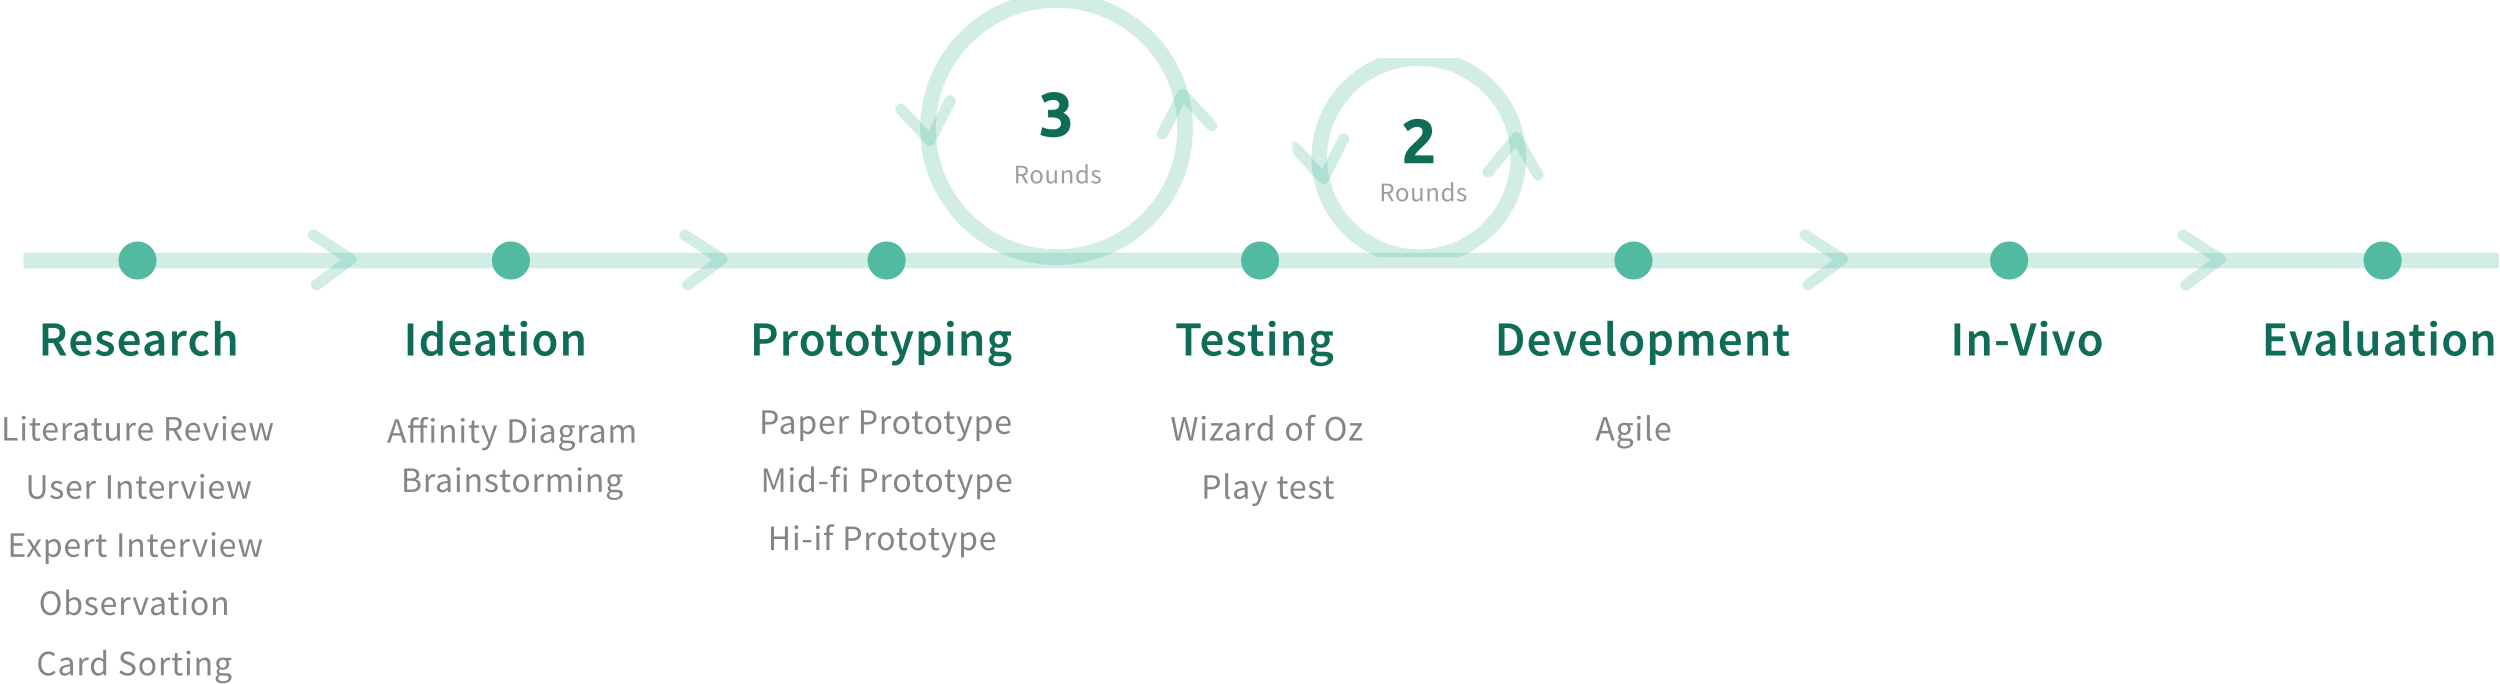 <svg width="1118" height="306" viewBox="0 0 1118 306" fill="none" xmlns="http://www.w3.org/2000/svg">
<g clip-path="url(#clip0)">
<path d="M519.868 59.868L528.868 42.132L541.868 56.185" stroke="#51BAA1" stroke-opacity="0.263" stroke-width="5" stroke-linecap="round" stroke-linejoin="round"/>
<path d="M424.868 45.132L415.868 62.868L402.868 48.815" stroke="#51BAA1" stroke-opacity="0.263" stroke-width="5" stroke-linecap="round" stroke-linejoin="round"/>
<path fill-rule="evenodd" clip-rule="evenodd" d="M472.5 115C504.256 115 530 89.256 530 57.5C530 25.744 504.256 0 472.5 0C440.744 0 415 25.744 415 57.5C415 89.256 440.744 115 472.5 115Z" stroke="#51BAA1" stroke-opacity="0.263" stroke-width="7"/>
<g clip-path="url(#clip1)">
<path fill-rule="evenodd" clip-rule="evenodd" d="M634.5 115C659.077 115 679 95.077 679 70.5C679 45.923 659.077 26 634.5 26C609.923 26 590 45.923 590 70.5C590 95.077 609.923 115 634.5 115Z" stroke="#51BAA1" stroke-opacity="0.263" stroke-width="7"/>
<path d="M665.464 76.821L678.223 61.565L687.728 78.183" stroke="#51BAA1" stroke-opacity="0.263" stroke-width="5" stroke-linecap="round" stroke-linejoin="round"/>
<path d="M600.868 62.132L591.868 79.868L578.868 65.815" stroke="#51BAA1" stroke-opacity="0.263" stroke-width="5" stroke-linecap="round" stroke-linejoin="round"/>
<path d="M640.431 58.692C640.431 59.401 640.291 60.083 640.011 60.736C639.731 61.389 639.367 62.024 638.919 62.64C638.471 63.237 637.967 63.816 637.407 64.376C636.847 64.936 636.296 65.468 635.755 65.972C635.475 66.233 635.167 66.532 634.831 66.868C634.514 67.185 634.206 67.512 633.907 67.848C633.608 68.184 633.338 68.501 633.095 68.8C632.871 69.08 632.731 69.313 632.675 69.5H641.019V73H628.083C628.046 72.795 628.027 72.533 628.027 72.216C628.027 71.899 628.027 71.675 628.027 71.544C628.027 70.648 628.167 69.827 628.447 69.08C628.746 68.333 629.128 67.643 629.595 67.008C630.062 66.355 630.584 65.748 631.163 65.188C631.76 64.628 632.348 64.068 632.927 63.508C633.375 63.079 633.795 62.677 634.187 62.304C634.579 61.912 634.924 61.539 635.223 61.184C635.522 60.811 635.755 60.447 635.923 60.092C636.091 59.719 636.175 59.345 636.175 58.972C636.175 58.151 635.942 57.572 635.475 57.236C635.008 56.9 634.43 56.732 633.739 56.732C633.235 56.732 632.759 56.816 632.311 56.984C631.882 57.133 631.48 57.32 631.107 57.544C630.752 57.749 630.444 57.964 630.183 58.188C629.922 58.393 629.726 58.561 629.595 58.692L627.523 55.78C628.344 55.015 629.296 54.389 630.379 53.904C631.48 53.4 632.656 53.148 633.907 53.148C635.046 53.148 636.026 53.279 636.847 53.54C637.668 53.801 638.34 54.175 638.863 54.66C639.404 55.127 639.796 55.705 640.039 56.396C640.3 57.068 640.431 57.833 640.431 58.692Z" fill="#0F6C56"/>
<path d="M617.917 90H618.913V86.676H620.341L622.237 90H623.365L621.361 86.568C622.441 86.304 623.137 85.56 623.137 84.336C623.137 82.704 621.985 82.128 620.377 82.128H617.917V90ZM618.913 85.86V82.932H620.233C621.457 82.932 622.141 83.304 622.141 84.336C622.141 85.356 621.457 85.86 620.233 85.86H618.913ZM627.071 90.144C628.499 90.144 629.771 89.028 629.771 87.096C629.771 85.14 628.499 84.024 627.071 84.024C625.643 84.024 624.371 85.14 624.371 87.096C624.371 89.028 625.643 90.144 627.071 90.144ZM627.071 89.328C626.075 89.328 625.391 88.428 625.391 87.096C625.391 85.752 626.075 84.84 627.071 84.84C628.079 84.84 628.751 85.752 628.751 87.096C628.751 88.428 628.079 89.328 627.071 89.328ZM633.277 90.144C634.081 90.144 634.657 89.724 635.197 89.088H635.233L635.317 90H636.133V84.168H635.149V88.308C634.597 88.992 634.177 89.292 633.577 89.292C632.809 89.292 632.485 88.824 632.485 87.732V84.168H631.489V87.864C631.489 89.352 632.041 90.144 633.277 90.144ZM638.367 90H639.351V85.776C639.939 85.188 640.347 84.876 640.947 84.876C641.715 84.876 642.051 85.344 642.051 86.436V90H643.035V86.304C643.035 84.816 642.483 84.024 641.259 84.024C640.455 84.024 639.855 84.456 639.303 85.008H639.267L639.183 84.168H638.367V90ZM647.189 90.144C647.873 90.144 648.497 89.76 648.953 89.316H648.989L649.073 90H649.889V81.456H648.893V83.7L648.941 84.696C648.425 84.276 647.981 84.024 647.309 84.024C645.977 84.024 644.777 85.2 644.777 87.096C644.777 89.04 645.725 90.144 647.189 90.144ZM647.405 89.316C646.385 89.316 645.797 88.476 645.797 87.084C645.797 85.752 646.541 84.852 647.477 84.852C647.957 84.852 648.401 85.02 648.893 85.464V88.512C648.413 89.052 647.945 89.316 647.405 89.316ZM653.643 90.144C655.023 90.144 655.779 89.352 655.779 88.404C655.779 87.3 654.843 86.952 654.003 86.64C653.343 86.388 652.707 86.184 652.707 85.632C652.707 85.188 653.043 84.792 653.775 84.792C654.291 84.792 654.711 85.008 655.107 85.308L655.575 84.684C655.131 84.324 654.495 84.024 653.763 84.024C652.503 84.024 651.759 84.744 651.759 85.68C651.759 86.664 652.671 87.06 653.499 87.36C654.135 87.6 654.831 87.864 654.831 88.464C654.831 88.968 654.447 89.376 653.679 89.376C652.983 89.376 652.467 89.088 651.963 88.68L651.471 89.34C652.023 89.796 652.815 90.144 653.643 90.144Z" fill="#9D9D9D"/>
</g>
<path fill-rule="evenodd" clip-rule="evenodd" d="M396.5 125C401.194 125 405 121.194 405 116.5C405 111.806 401.194 108 396.5 108C391.806 108 388 111.806 388 116.5C388 121.194 391.806 125 396.5 125Z" fill="#51BAA1"/>
<path fill-rule="evenodd" clip-rule="evenodd" d="M228.5 125C233.194 125 237 121.194 237 116.5C237 111.806 233.194 108 228.5 108C223.806 108 220 111.806 220 116.5C220 121.194 223.806 125 228.5 125Z" fill="#51BAA1"/>
<path fill-rule="evenodd" clip-rule="evenodd" d="M61.5 125C66.194 125 70 121.194 70 116.5C70 111.806 66.194 108 61.5 108C56.806 108 53 111.806 53 116.5C53 121.194 56.806 125 61.5 125Z" fill="#51BAA1"/>
<path fill-rule="evenodd" clip-rule="evenodd" d="M563.5 125C568.194 125 572 121.194 572 116.5C572 111.806 568.194 108 563.5 108C558.806 108 555 111.806 555 116.5C555 121.194 558.806 125 563.5 125Z" fill="#51BAA1"/>
<path d="M19.071 159H21.623V153.368H23.823L26.925 159H29.785L26.353 152.994C28.069 152.4 29.213 151.08 29.213 148.88C29.213 145.668 26.925 144.612 23.933 144.612H19.071V159ZM21.623 151.344V146.658H23.669C25.627 146.658 26.705 147.23 26.705 148.88C26.705 150.508 25.627 151.344 23.669 151.344H21.623ZM36.764 159.264C38.129 159.264 39.426 158.78 40.461 158.098L39.602 156.514C38.81 157.02 38.019 157.306 37.094 157.306C35.356 157.306 34.124 156.206 33.904 154.292H40.769C40.834 154.028 40.879 153.544 40.879 153.06C40.879 150.046 39.339 147.934 36.413 147.934C33.883 147.934 31.441 150.09 31.441 153.61C31.441 157.174 33.773 159.264 36.764 159.264ZM33.883 152.576C34.102 150.838 35.203 149.892 36.478 149.892C37.953 149.892 38.678 150.904 38.678 152.576H33.883ZM46.798 159.264C49.526 159.264 51 157.768 51 155.92C51 153.896 49.372 153.192 47.898 152.642C46.732 152.224 45.654 151.894 45.654 151.036C45.654 150.354 46.16 149.848 47.238 149.848C48.096 149.848 48.866 150.222 49.614 150.772L50.78 149.232C49.9 148.55 48.69 147.934 47.194 147.934C44.774 147.934 43.256 149.276 43.256 151.168C43.256 152.972 44.862 153.786 46.292 154.314C47.436 154.754 48.602 155.15 48.602 156.052C48.602 156.8 48.052 157.35 46.886 157.35C45.786 157.35 44.862 156.888 43.894 156.14L42.706 157.768C43.762 158.626 45.324 159.264 46.798 159.264ZM58.367 159.264C59.731 159.264 61.029 158.78 62.063 158.098L61.205 156.514C60.413 157.02 59.621 157.306 58.697 157.306C56.959 157.306 55.727 156.206 55.507 154.292H62.371C62.437 154.028 62.481 153.544 62.481 153.06C62.481 150.046 60.941 147.934 58.015 147.934C55.485 147.934 53.043 150.09 53.043 153.61C53.043 157.174 55.375 159.264 58.367 159.264ZM55.485 152.576C55.705 150.838 56.805 149.892 58.081 149.892C59.555 149.892 60.281 150.904 60.281 152.576H55.485ZM67.747 159.264C69.023 159.264 70.123 158.626 71.091 157.812H71.179L71.355 159H73.445V152.598C73.445 149.584 72.103 147.934 69.419 147.934C67.703 147.934 66.163 148.594 64.975 149.342L65.899 151.036C66.867 150.464 67.879 149.98 68.935 149.98C70.409 149.98 70.871 150.948 70.915 152.092C66.471 152.576 64.557 153.786 64.557 156.096C64.557 157.988 65.855 159.264 67.747 159.264ZM68.561 157.284C67.659 157.284 66.999 156.866 66.999 155.898C66.999 154.82 67.967 154.05 70.915 153.676V156.096C70.101 156.844 69.441 157.284 68.561 157.284ZM76.961 159H79.491V152.4C80.151 150.772 81.185 150.178 82.043 150.178C82.505 150.178 82.791 150.244 83.165 150.354L83.605 148.154C83.275 148 82.923 147.934 82.373 147.934C81.229 147.934 80.085 148.704 79.315 150.112H79.227L79.051 148.198H76.961V159ZM89.953 159.264C91.184 159.264 92.46 158.824 93.472 157.944L92.439 156.272C91.823 156.778 91.052 157.196 90.216 157.196C88.522 157.196 87.335 155.766 87.335 153.61C87.335 151.432 88.544 150.002 90.282 150.002C90.965 150.002 91.514 150.288 92.087 150.794L93.319 149.144C92.526 148.462 91.537 147.934 90.15 147.934C87.269 147.934 84.739 150.002 84.739 153.61C84.739 157.196 87.004 159.264 89.953 159.264ZM96.094 159H98.624V151.454C99.525 150.574 100.141 150.112 101.087 150.112C102.275 150.112 102.781 150.772 102.781 152.554V159H105.311V152.224C105.311 149.496 104.299 147.934 101.989 147.934C100.515 147.934 99.438 148.704 98.535 149.562L98.624 147.472V143.468H96.094V159Z" fill="#0F6C56"/>
<path d="M182.309 159H184.861V144.612H182.309V159ZM192.571 159.264C193.737 159.264 194.837 158.626 195.629 157.834H195.717L195.893 159H197.983V143.468H195.453V147.384L195.541 149.122C194.705 148.396 193.935 147.934 192.703 147.934C190.349 147.934 188.127 150.09 188.127 153.61C188.127 157.174 189.865 159.264 192.571 159.264ZM193.187 157.174C191.625 157.174 190.745 155.92 190.745 153.588C190.745 151.322 191.867 150.024 193.253 150.024C193.979 150.024 194.705 150.266 195.453 150.926V155.964C194.727 156.8 194.023 157.174 193.187 157.174ZM206.314 159.264C207.678 159.264 208.976 158.78 210.01 158.098L209.152 156.514C208.36 157.02 207.568 157.306 206.644 157.306C204.906 157.306 203.674 156.206 203.454 154.292H210.318C210.384 154.028 210.428 153.544 210.428 153.06C210.428 150.046 208.888 147.934 205.962 147.934C203.432 147.934 200.99 150.09 200.99 153.61C200.99 157.174 203.322 159.264 206.314 159.264ZM203.432 152.576C203.652 150.838 204.752 149.892 206.028 149.892C207.502 149.892 208.228 150.904 208.228 152.576H203.432ZM215.693 159.264C216.969 159.264 218.069 158.626 219.037 157.812H219.125L219.301 159H221.391V152.598C221.391 149.584 220.049 147.934 217.365 147.934C215.649 147.934 214.109 148.594 212.921 149.342L213.845 151.036C214.813 150.464 215.825 149.98 216.881 149.98C218.355 149.98 218.817 150.948 218.861 152.092C214.417 152.576 212.503 153.786 212.503 156.096C212.503 157.988 213.801 159.264 215.693 159.264ZM216.507 157.284C215.605 157.284 214.945 156.866 214.945 155.898C214.945 154.82 215.913 154.05 218.861 153.676V156.096C218.047 156.844 217.387 157.284 216.507 157.284ZM228.37 159.264C229.228 159.264 229.976 159.066 230.57 158.868L230.13 156.998C229.822 157.13 229.382 157.24 229.008 157.24C227.974 157.24 227.49 156.624 227.49 155.348V150.2H230.24V148.198H227.49V145.25H225.378L225.07 148.198L223.398 148.308V150.2H224.938V155.348C224.938 157.68 225.862 159.264 228.37 159.264ZM233.002 159H235.532V148.198H233.002V159ZM234.278 146.306C235.18 146.306 235.84 145.712 235.84 144.876C235.84 144.018 235.18 143.424 234.278 143.424C233.376 143.424 232.716 144.018 232.716 144.876C232.716 145.712 233.376 146.306 234.278 146.306ZM243.671 159.264C246.377 159.264 248.819 157.196 248.819 153.61C248.819 150.002 246.377 147.934 243.671 147.934C240.987 147.934 238.545 150.002 238.545 153.61C238.545 157.196 240.987 159.264 243.671 159.264ZM243.671 157.196C242.087 157.196 241.141 155.766 241.141 153.61C241.141 151.432 242.087 150.002 243.671 150.002C245.255 150.002 246.223 151.432 246.223 153.61C246.223 155.766 245.255 157.196 243.671 157.196ZM251.812 159H254.342V151.454C255.244 150.574 255.86 150.112 256.806 150.112C257.994 150.112 258.5 150.772 258.5 152.554V159H261.03V152.224C261.03 149.496 260.018 147.934 257.708 147.934C256.234 147.934 255.134 148.704 254.166 149.65H254.078L253.902 148.198H251.812V159Z" fill="#0F6C56"/>
<path d="M337.221 159H339.773V153.72H341.841C344.943 153.72 347.319 152.246 347.319 149.056C347.319 145.712 344.943 144.612 341.753 144.612H337.221V159ZM339.773 151.674V146.658H341.555C343.689 146.658 344.811 147.252 344.811 149.056C344.811 150.816 343.777 151.674 341.643 151.674H339.773ZM350.295 159H352.825V152.4C353.485 150.772 354.519 150.178 355.377 150.178C355.839 150.178 356.125 150.244 356.499 150.354L356.939 148.154C356.609 148 356.257 147.934 355.707 147.934C354.563 147.934 353.419 148.704 352.649 150.112H352.561L352.385 148.198H350.295V159ZM363.198 159.264C365.904 159.264 368.346 157.196 368.346 153.61C368.346 150.002 365.904 147.934 363.198 147.934C360.514 147.934 358.072 150.002 358.072 153.61C358.072 157.196 360.514 159.264 363.198 159.264ZM363.198 157.196C361.614 157.196 360.668 155.766 360.668 153.61C360.668 151.432 361.614 150.002 363.198 150.002C364.782 150.002 365.75 151.432 365.75 153.61C365.75 155.766 364.782 157.196 363.198 157.196ZM374.651 159.264C375.509 159.264 376.257 159.066 376.851 158.868L376.411 156.998C376.103 157.13 375.663 157.24 375.289 157.24C374.255 157.24 373.771 156.624 373.771 155.348V150.2H376.521V148.198H373.771V145.25H371.659L371.351 148.198L369.679 148.308V150.2H371.219V155.348C371.219 157.68 372.143 159.264 374.651 159.264ZM383.361 159.264C386.067 159.264 388.509 157.196 388.509 153.61C388.509 150.002 386.067 147.934 383.361 147.934C380.677 147.934 378.235 150.002 378.235 153.61C378.235 157.196 380.677 159.264 383.361 159.264ZM383.361 157.196C381.777 157.196 380.831 155.766 380.831 153.61C380.831 151.432 381.777 150.002 383.361 150.002C384.945 150.002 385.913 151.432 385.913 153.61C385.913 155.766 384.945 157.196 383.361 157.196ZM394.814 159.264C395.672 159.264 396.42 159.066 397.014 158.868L396.574 156.998C396.266 157.13 395.826 157.24 395.452 157.24C394.418 157.24 393.934 156.624 393.934 155.348V150.2H396.684V148.198H393.934V145.25H391.822L391.514 148.198L389.842 148.308V150.2H391.382V155.348C391.382 157.68 392.306 159.264 394.814 159.264ZM400.172 163.444C402.526 163.444 403.648 161.926 404.55 159.484L408.466 148.198H406.024L404.396 153.5C404.132 154.468 403.846 155.546 403.582 156.536H403.494C403.164 155.524 402.856 154.446 402.548 153.5L400.678 148.198H398.104L402.35 158.868L402.152 159.55C401.8 160.628 401.14 161.398 399.996 161.398C399.732 161.398 399.424 161.31 399.226 161.244L398.764 163.224C399.16 163.356 399.578 163.444 400.172 163.444ZM410.828 163.268H413.358V159.88L413.292 158.076C414.172 158.824 415.118 159.264 416.064 159.264C418.462 159.264 420.684 157.13 420.684 153.434C420.684 150.09 419.122 147.934 416.438 147.934C415.25 147.934 414.084 148.572 413.182 149.342H413.094L412.918 148.198H410.828V163.268ZM415.536 157.174C414.898 157.174 414.15 156.932 413.358 156.272V151.234C414.194 150.42 414.942 150.024 415.734 150.024C417.362 150.024 418.066 151.3 418.066 153.456C418.066 155.898 416.966 157.174 415.536 157.174ZM423.735 159H426.265V148.198H423.735V159ZM425.011 146.306C425.913 146.306 426.573 145.712 426.573 144.876C426.573 144.018 425.913 143.424 425.011 143.424C424.109 143.424 423.449 144.018 423.449 144.876C423.449 145.712 424.109 146.306 425.011 146.306ZM429.981 159H432.511V151.454C433.413 150.574 434.029 150.112 434.975 150.112C436.163 150.112 436.669 150.772 436.669 152.554V159H439.199V152.224C439.199 149.496 438.187 147.934 435.877 147.934C434.403 147.934 433.303 148.704 432.335 149.65H432.247L432.071 148.198H429.981V159ZM446.543 163.774C450.063 163.774 452.307 162.102 452.307 159.968C452.307 158.098 450.943 157.306 448.347 157.306H446.433C445.113 157.306 444.673 156.932 444.673 156.316C444.673 155.832 444.871 155.568 445.201 155.282C445.685 155.48 446.213 155.568 446.675 155.568C448.963 155.568 450.767 154.292 450.767 151.894C450.767 151.146 450.503 150.486 450.151 150.068H452.131V148.198H448.259C447.819 148.044 447.269 147.934 446.675 147.934C444.409 147.934 442.407 149.32 442.407 151.806C442.407 153.082 443.089 154.116 443.815 154.666V154.754C443.199 155.194 442.627 155.92 442.627 156.756C442.627 157.636 443.045 158.208 443.595 158.56V158.648C442.605 159.264 442.055 160.056 442.055 160.958C442.055 162.85 443.969 163.774 446.543 163.774ZM446.675 153.984C445.619 153.984 444.783 153.192 444.783 151.806C444.783 150.442 445.619 149.672 446.675 149.672C447.731 149.672 448.545 150.464 448.545 151.806C448.545 153.192 447.709 153.984 446.675 153.984ZM446.939 162.124C445.223 162.124 444.167 161.552 444.167 160.584C444.167 160.078 444.431 159.594 445.003 159.154C445.421 159.264 445.883 159.308 446.477 159.308H447.951C449.183 159.308 449.865 159.55 449.865 160.386C449.865 161.31 448.677 162.124 446.939 162.124Z" fill="#0F6C56"/>
<path d="M530.221 159H532.773V146.768H536.931V144.612H526.063V146.768H530.221V159ZM542.648 159.264C544.012 159.264 545.31 158.78 546.344 158.098L545.486 156.514C544.694 157.02 543.902 157.306 542.978 157.306C541.24 157.306 540.008 156.206 539.788 154.292H546.652C546.718 154.028 546.762 153.544 546.762 153.06C546.762 150.046 545.222 147.934 542.296 147.934C539.766 147.934 537.324 150.09 537.324 153.61C537.324 157.174 539.656 159.264 542.648 159.264ZM539.766 152.576C539.986 150.838 541.086 149.892 542.362 149.892C543.836 149.892 544.562 150.904 544.562 152.576H539.766ZM552.681 159.264C555.409 159.264 556.883 157.768 556.883 155.92C556.883 153.896 555.255 153.192 553.781 152.642C552.615 152.224 551.537 151.894 551.537 151.036C551.537 150.354 552.043 149.848 553.121 149.848C553.979 149.848 554.749 150.222 555.497 150.772L556.663 149.232C555.783 148.55 554.573 147.934 553.077 147.934C550.657 147.934 549.139 149.276 549.139 151.168C549.139 152.972 550.745 153.786 552.175 154.314C553.319 154.754 554.485 155.15 554.485 156.052C554.485 156.8 553.935 157.35 552.769 157.35C551.669 157.35 550.745 156.888 549.777 156.14L548.589 157.768C549.645 158.626 551.207 159.264 552.681 159.264ZM563.007 159.264C563.865 159.264 564.613 159.066 565.207 158.868L564.767 156.998C564.459 157.13 564.019 157.24 563.645 157.24C562.611 157.24 562.127 156.624 562.127 155.348V150.2H564.877V148.198H562.127V145.25H560.015L559.707 148.198L558.035 148.308V150.2H559.575V155.348C559.575 157.68 560.499 159.264 563.007 159.264ZM567.639 159H570.169V148.198H567.639V159ZM568.915 146.306C569.817 146.306 570.477 145.712 570.477 144.876C570.477 144.018 569.817 143.424 568.915 143.424C568.013 143.424 567.353 144.018 567.353 144.876C567.353 145.712 568.013 146.306 568.915 146.306ZM573.886 159H576.416V151.454C577.318 150.574 577.934 150.112 578.88 150.112C580.068 150.112 580.574 150.772 580.574 152.554V159H583.104V152.224C583.104 149.496 582.092 147.934 579.782 147.934C578.308 147.934 577.208 148.704 576.24 149.65H576.152L575.976 148.198H573.886V159ZM590.447 163.774C593.967 163.774 596.211 162.102 596.211 159.968C596.211 158.098 594.847 157.306 592.251 157.306H590.337C589.017 157.306 588.577 156.932 588.577 156.316C588.577 155.832 588.775 155.568 589.105 155.282C589.589 155.48 590.117 155.568 590.579 155.568C592.867 155.568 594.671 154.292 594.671 151.894C594.671 151.146 594.407 150.486 594.055 150.068H596.035V148.198H592.163C591.723 148.044 591.173 147.934 590.579 147.934C588.313 147.934 586.311 149.32 586.311 151.806C586.311 153.082 586.993 154.116 587.719 154.666V154.754C587.103 155.194 586.531 155.92 586.531 156.756C586.531 157.636 586.949 158.208 587.499 158.56V158.648C586.509 159.264 585.959 160.056 585.959 160.958C585.959 162.85 587.873 163.774 590.447 163.774ZM590.579 153.984C589.523 153.984 588.687 153.192 588.687 151.806C588.687 150.442 589.523 149.672 590.579 149.672C591.635 149.672 592.449 150.464 592.449 151.806C592.449 153.192 591.613 153.984 590.579 153.984ZM590.843 162.124C589.127 162.124 588.071 161.552 588.071 160.584C588.071 160.078 588.335 159.594 588.907 159.154C589.325 159.264 589.787 159.308 590.381 159.308H591.855C593.087 159.308 593.769 159.55 593.769 160.386C593.769 161.31 592.581 162.124 590.843 162.124Z" fill="#0F6C56"/>
<path d="M670.266 159H674.248C678.516 159 681.112 156.514 681.112 151.74C681.112 146.988 678.516 144.612 674.116 144.612H670.266V159ZM672.818 156.932V146.68H673.94C676.844 146.68 678.494 148.22 678.494 151.74C678.494 155.282 676.844 156.932 673.94 156.932H672.818ZM688.905 159.264C690.269 159.264 691.567 158.78 692.601 158.098L691.743 156.514C690.951 157.02 690.159 157.306 689.235 157.306C687.497 157.306 686.265 156.206 686.045 154.292H692.909C692.975 154.028 693.019 153.544 693.019 153.06C693.019 150.046 691.479 147.934 688.553 147.934C686.023 147.934 683.581 150.09 683.581 153.61C683.581 157.174 685.913 159.264 688.905 159.264ZM686.023 152.576C686.243 150.838 687.343 149.892 688.619 149.892C690.093 149.892 690.819 150.904 690.819 152.576H686.023ZM698.344 159H701.27L704.944 148.198H702.502L700.786 153.808C700.478 154.864 700.17 155.964 699.862 157.064H699.774C699.488 155.964 699.158 154.864 698.872 153.808L697.156 148.198H694.582L698.344 159ZM711.797 159.264C713.161 159.264 714.459 158.78 715.493 158.098L714.635 156.514C713.843 157.02 713.051 157.306 712.127 157.306C710.389 157.306 709.157 156.206 708.937 154.292H715.801C715.867 154.028 715.911 153.544 715.911 153.06C715.911 150.046 714.371 147.934 711.445 147.934C708.915 147.934 706.473 150.09 706.473 153.61C706.473 157.174 708.805 159.264 711.797 159.264ZM708.915 152.576C709.135 150.838 710.235 149.892 711.511 149.892C712.985 149.892 713.711 150.904 713.711 152.576H708.915ZM721.28 159.264C721.874 159.264 722.314 159.176 722.622 159.044L722.292 157.152C722.094 157.196 722.006 157.196 721.896 157.196C721.632 157.196 721.346 156.976 721.346 156.36V143.468H718.816V156.228C718.816 158.098 719.476 159.264 721.28 159.264ZM729.7 159.264C732.406 159.264 734.848 157.196 734.848 153.61C734.848 150.002 732.406 147.934 729.7 147.934C727.016 147.934 724.574 150.002 724.574 153.61C724.574 157.196 727.016 159.264 729.7 159.264ZM729.7 157.196C728.116 157.196 727.17 155.766 727.17 153.61C727.17 151.432 728.116 150.002 729.7 150.002C731.284 150.002 732.252 151.432 732.252 153.61C732.252 155.766 731.284 157.196 729.7 157.196ZM737.841 163.268H740.371V159.88L740.305 158.076C741.185 158.824 742.131 159.264 743.077 159.264C745.475 159.264 747.697 157.13 747.697 153.434C747.697 150.09 746.135 147.934 743.451 147.934C742.263 147.934 741.097 148.572 740.195 149.342H740.107L739.931 148.198H737.841V163.268ZM742.549 157.174C741.911 157.174 741.163 156.932 740.371 156.272V151.234C741.207 150.42 741.955 150.024 742.747 150.024C744.375 150.024 745.079 151.3 745.079 153.456C745.079 155.898 743.979 157.174 742.549 157.174ZM750.748 159H753.278V151.454C754.114 150.552 754.884 150.112 755.544 150.112C756.688 150.112 757.216 150.772 757.216 152.554V159H759.746V151.454C760.582 150.552 761.33 150.112 762.012 150.112C763.134 150.112 763.662 150.772 763.662 152.554V159H766.214V152.224C766.214 149.496 765.158 147.934 762.87 147.934C761.506 147.934 760.428 148.77 759.394 149.87C758.888 148.66 757.986 147.934 756.402 147.934C755.06 147.934 754.004 148.704 753.102 149.672H753.014L752.838 148.198H750.748V159ZM774.398 159.264C775.762 159.264 777.06 158.78 778.094 158.098L777.236 156.514C776.444 157.02 775.652 157.306 774.728 157.306C772.99 157.306 771.758 156.206 771.538 154.292H778.402C778.468 154.028 778.512 153.544 778.512 153.06C778.512 150.046 776.972 147.934 774.046 147.934C771.516 147.934 769.074 150.09 769.074 153.61C769.074 157.174 771.406 159.264 774.398 159.264ZM771.516 152.576C771.736 150.838 772.836 149.892 774.112 149.892C775.586 149.892 776.312 150.904 776.312 152.576H771.516ZM781.417 159H783.947V151.454C784.849 150.574 785.465 150.112 786.411 150.112C787.599 150.112 788.105 150.772 788.105 152.554V159H790.635V152.224C790.635 149.496 789.623 147.934 787.313 147.934C785.839 147.934 784.739 148.704 783.771 149.65H783.683L783.507 148.198H781.417V159ZM798.022 159.264C798.88 159.264 799.628 159.066 800.222 158.868L799.782 156.998C799.474 157.13 799.034 157.24 798.66 157.24C797.626 157.24 797.142 156.624 797.142 155.348V150.2H799.892V148.198H797.142V145.25H795.03L794.722 148.198L793.05 148.308V150.2H794.59V155.348C794.59 157.68 795.514 159.264 798.022 159.264Z" fill="#0F6C56"/>
<path d="M874.063 159H876.615V144.612H874.063V159ZM880.541 159H883.071V151.454C883.973 150.574 884.589 150.112 885.535 150.112C886.723 150.112 887.229 150.772 887.229 152.554V159H889.759V152.224C889.759 149.496 888.747 147.934 886.437 147.934C884.963 147.934 883.863 148.704 882.895 149.65H882.807L882.631 148.198H880.541V159ZM892.659 154.38H897.895V152.532H892.659V154.38ZM903.305 159H906.319L910.785 144.612H908.167L906.165 151.85C905.725 153.478 905.395 154.886 904.911 156.536H904.823C904.339 154.886 904.009 153.478 903.547 151.85L901.523 144.612H898.817L903.305 159ZM912.795 159H915.325V148.198H912.795V159ZM914.071 146.306C914.973 146.306 915.633 145.712 915.633 144.876C915.633 144.018 914.973 143.424 914.071 143.424C913.169 143.424 912.509 144.018 912.509 144.876C912.509 145.712 913.169 146.306 914.071 146.306ZM921.462 159H924.388L928.062 148.198H925.62L923.904 153.808C923.596 154.864 923.288 155.964 922.98 157.064H922.892C922.606 155.964 922.276 154.864 921.99 153.808L920.274 148.198H917.7L921.462 159ZM934.716 159.264C937.422 159.264 939.864 157.196 939.864 153.61C939.864 150.002 937.422 147.934 934.716 147.934C932.032 147.934 929.59 150.002 929.59 153.61C929.59 157.196 932.032 159.264 934.716 159.264ZM934.716 157.196C933.132 157.196 932.186 155.766 932.186 153.61C932.186 151.432 933.132 150.002 934.716 150.002C936.3 150.002 937.268 151.432 937.268 153.61C937.268 155.766 936.3 157.196 934.716 157.196Z" fill="#0F6C56"/>
<path d="M1013.27 159H1022.15V156.844H1015.82V152.598H1020.99V150.442H1015.82V146.768H1021.93V144.612H1013.27V159ZM1027.58 159H1030.5L1034.18 148.198H1031.74L1030.02 153.808C1029.71 154.864 1029.4 155.964 1029.1 157.064H1029.01C1028.72 155.964 1028.39 154.864 1028.11 153.808L1026.39 148.198H1023.82L1027.58 159ZM1038.73 159.264C1040 159.264 1041.1 158.626 1042.07 157.812H1042.16L1042.34 159H1044.43V152.598C1044.43 149.584 1043.08 147.934 1040.4 147.934C1038.68 147.934 1037.14 148.594 1035.96 149.342L1036.88 151.036C1037.85 150.464 1038.86 149.98 1039.92 149.98C1041.39 149.98 1041.85 150.948 1041.9 152.092C1037.45 152.576 1035.54 153.786 1035.54 156.096C1035.54 157.988 1036.84 159.264 1038.73 159.264ZM1039.54 157.284C1038.64 157.284 1037.98 156.866 1037.98 155.898C1037.98 154.82 1038.95 154.05 1041.9 153.676V156.096C1041.08 156.844 1040.42 157.284 1039.54 157.284ZM1050.41 159.264C1051 159.264 1051.44 159.176 1051.75 159.044L1051.42 157.152C1051.22 157.196 1051.13 157.196 1051.02 157.196C1050.76 157.196 1050.47 156.976 1050.47 156.36V143.468H1047.94V156.228C1047.94 158.098 1048.6 159.264 1050.41 159.264ZM1057.62 159.264C1059.09 159.264 1060.15 158.538 1061.09 157.416H1061.16L1061.36 159H1063.42V148.198H1060.89V155.59C1060.08 156.646 1059.44 157.086 1058.5 157.086C1057.33 157.086 1056.82 156.426 1056.82 154.644V148.198H1054.29V154.974C1054.29 157.702 1055.31 159.264 1057.62 159.264ZM1069.74 159.264C1071.01 159.264 1072.11 158.626 1073.08 157.812H1073.17L1073.34 159H1075.43V152.598C1075.43 149.584 1074.09 147.934 1071.41 147.934C1069.69 147.934 1068.15 148.594 1066.96 149.342L1067.89 151.036C1068.86 150.464 1069.87 149.98 1070.92 149.98C1072.4 149.98 1072.86 150.948 1072.9 152.092C1068.46 152.576 1066.55 153.786 1066.55 156.096C1066.55 157.988 1067.84 159.264 1069.74 159.264ZM1070.55 157.284C1069.65 157.284 1068.99 156.866 1068.99 155.898C1068.99 154.82 1069.96 154.05 1072.9 153.676V156.096C1072.09 156.844 1071.43 157.284 1070.55 157.284ZM1082.41 159.264C1083.27 159.264 1084.02 159.066 1084.61 158.868L1084.17 156.998C1083.86 157.13 1083.42 157.24 1083.05 157.24C1082.02 157.24 1081.53 156.624 1081.53 155.348V150.2H1084.28V148.198H1081.53V145.25H1079.42L1079.11 148.198L1077.44 148.308V150.2H1078.98V155.348C1078.98 157.68 1079.9 159.264 1082.41 159.264ZM1087.05 159H1089.58V148.198H1087.05V159ZM1088.32 146.306C1089.22 146.306 1089.88 145.712 1089.88 144.876C1089.88 144.018 1089.22 143.424 1088.32 143.424C1087.42 143.424 1086.76 144.018 1086.76 144.876C1086.76 145.712 1087.42 146.306 1088.32 146.306ZM1097.71 159.264C1100.42 159.264 1102.86 157.196 1102.86 153.61C1102.86 150.002 1100.42 147.934 1097.71 147.934C1095.03 147.934 1092.59 150.002 1092.59 153.61C1092.59 157.196 1095.03 159.264 1097.71 159.264ZM1097.71 157.196C1096.13 157.196 1095.18 155.766 1095.18 153.61C1095.18 151.432 1096.13 150.002 1097.71 150.002C1099.3 150.002 1100.27 151.432 1100.27 153.61C1100.27 155.766 1099.3 157.196 1097.71 157.196ZM1105.85 159H1108.38V151.454C1109.29 150.574 1109.9 150.112 1110.85 150.112C1112.04 150.112 1112.54 150.772 1112.54 152.554V159H1115.07V152.224C1115.07 149.496 1114.06 147.934 1111.75 147.934C1110.28 147.934 1109.18 148.704 1108.21 149.65H1108.12L1107.94 148.198H1105.85V159Z" fill="#0F6C56"/>
<path fill-rule="evenodd" clip-rule="evenodd" d="M730.5 125C735.194 125 739 121.194 739 116.5C739 111.806 735.194 108 730.5 108C725.806 108 722 111.806 722 116.5C722 121.194 725.806 125 730.5 125Z" fill="#51BAA1"/>
<path fill-rule="evenodd" clip-rule="evenodd" d="M898.5 125C903.194 125 907 121.194 907 116.5C907 111.806 903.194 108 898.5 108C893.806 108 890 111.806 890 116.5C890 121.194 893.806 125 898.5 125Z" fill="#51BAA1"/>
<path fill-rule="evenodd" clip-rule="evenodd" d="M1065.5 125C1070.19 125 1074 121.194 1074 116.5C1074 111.806 1070.19 108 1065.5 108C1060.81 108 1057 111.806 1057 116.5C1057 121.194 1060.81 125 1065.5 125Z" fill="#51BAA1"/>
<path d="M140.198 105.133L156.896 115.938L141.561 127.398" stroke="#51BAA1" stroke-opacity="0.263" stroke-width="5" stroke-linecap="round" stroke-linejoin="round"/>
<path d="M306.198 105.133L322.896 115.938L307.561 127.398" stroke="#51BAA1" stroke-opacity="0.263" stroke-width="5" stroke-linecap="round" stroke-linejoin="round"/>
<path d="M807.198 105.133L823.896 115.938L808.561 127.398" stroke="#51BAA1" stroke-opacity="0.263" stroke-width="5" stroke-linecap="round" stroke-linejoin="round"/>
<path d="M976.198 105.133L992.896 115.938L977.561 127.398" stroke="#51BAA1" stroke-opacity="0.263" stroke-width="5" stroke-linecap="round" stroke-linejoin="round"/>
<path d="M470.927 61.42C470.423 61.42 469.891 61.383 469.331 61.308C468.771 61.252 468.23 61.168 467.707 61.056C467.184 60.944 466.708 60.823 466.279 60.692C465.85 60.561 465.514 60.44 465.271 60.328L466.083 56.856C466.568 57.061 467.184 57.285 467.931 57.528C468.696 57.752 469.639 57.864 470.759 57.864C472.047 57.864 472.99 57.621 473.587 57.136C474.184 56.651 474.483 55.997 474.483 55.176C474.483 54.672 474.371 54.252 474.147 53.916C473.942 53.561 473.652 53.281 473.279 53.076C472.906 52.852 472.458 52.703 471.935 52.628C471.431 52.535 470.89 52.488 470.311 52.488H468.687V49.128H470.535C470.946 49.128 471.338 49.091 471.711 49.016C472.103 48.941 472.448 48.82 472.747 48.652C473.046 48.465 473.279 48.223 473.447 47.924C473.634 47.607 473.727 47.215 473.727 46.748C473.727 46.393 473.652 46.085 473.503 45.824C473.354 45.563 473.158 45.348 472.915 45.18C472.691 45.012 472.42 44.891 472.103 44.816C471.804 44.723 471.496 44.676 471.179 44.676C470.376 44.676 469.63 44.797 468.939 45.04C468.267 45.283 467.651 45.581 467.091 45.936L465.607 42.884C465.906 42.697 466.251 42.501 466.643 42.296C467.054 42.091 467.502 41.904 467.987 41.736C468.472 41.568 468.986 41.428 469.527 41.316C470.087 41.204 470.675 41.148 471.291 41.148C472.43 41.148 473.41 41.288 474.231 41.568C475.071 41.829 475.762 42.212 476.303 42.716C476.844 43.201 477.246 43.78 477.507 44.452C477.768 45.105 477.899 45.824 477.899 46.608C477.899 47.373 477.684 48.12 477.255 48.848C476.826 49.557 476.247 50.099 475.519 50.472C476.527 50.883 477.302 51.499 477.843 52.32C478.403 53.123 478.683 54.093 478.683 55.232C478.683 56.128 478.534 56.959 478.235 57.724C477.936 58.471 477.47 59.124 476.835 59.684C476.2 60.225 475.388 60.655 474.399 60.972C473.428 61.271 472.271 61.42 470.927 61.42Z" fill="#0F6C56"/>
<path d="M454.417 82H455.413V78.676H456.841L458.737 82H459.865L457.861 78.568C458.941 78.304 459.637 77.56 459.637 76.336C459.637 74.704 458.485 74.128 456.877 74.128H454.417V82ZM455.413 77.86V74.932H456.733C457.957 74.932 458.641 75.304 458.641 76.336C458.641 77.356 457.957 77.86 456.733 77.86H455.413ZM463.571 82.144C464.999 82.144 466.271 81.028 466.271 79.096C466.271 77.14 464.999 76.024 463.571 76.024C462.143 76.024 460.871 77.14 460.871 79.096C460.871 81.028 462.143 82.144 463.571 82.144ZM463.571 81.328C462.575 81.328 461.891 80.428 461.891 79.096C461.891 77.752 462.575 76.84 463.571 76.84C464.579 76.84 465.251 77.752 465.251 79.096C465.251 80.428 464.579 81.328 463.571 81.328ZM469.777 82.144C470.581 82.144 471.157 81.724 471.697 81.088H471.733L471.817 82H472.633V76.168H471.649V80.308C471.097 80.992 470.677 81.292 470.077 81.292C469.309 81.292 468.985 80.824 468.985 79.732V76.168H467.989V79.864C467.989 81.352 468.541 82.144 469.777 82.144ZM474.867 82H475.851V77.776C476.439 77.188 476.847 76.876 477.447 76.876C478.215 76.876 478.551 77.344 478.551 78.436V82H479.535V78.304C479.535 76.816 478.983 76.024 477.759 76.024C476.955 76.024 476.355 76.456 475.803 77.008H475.767L475.683 76.168H474.867V82ZM483.689 82.144C484.373 82.144 484.997 81.76 485.453 81.316H485.489L485.573 82H486.389V73.456H485.393V75.7L485.441 76.696C484.925 76.276 484.481 76.024 483.809 76.024C482.477 76.024 481.277 77.2 481.277 79.096C481.277 81.04 482.225 82.144 483.689 82.144ZM483.905 81.316C482.885 81.316 482.297 80.476 482.297 79.084C482.297 77.752 483.041 76.852 483.977 76.852C484.457 76.852 484.901 77.02 485.393 77.464V80.512C484.913 81.052 484.445 81.316 483.905 81.316ZM490.143 82.144C491.523 82.144 492.279 81.352 492.279 80.404C492.279 79.3 491.343 78.952 490.503 78.64C489.843 78.388 489.207 78.184 489.207 77.632C489.207 77.188 489.543 76.792 490.275 76.792C490.791 76.792 491.211 77.008 491.607 77.308L492.075 76.684C491.631 76.324 490.995 76.024 490.263 76.024C489.003 76.024 488.259 76.744 488.259 77.68C488.259 78.664 489.171 79.06 489.999 79.36C490.635 79.6 491.331 79.864 491.331 80.464C491.331 80.968 490.947 81.376 490.179 81.376C489.483 81.376 488.967 81.088 488.463 80.68L487.971 81.34C488.523 81.796 489.315 82.144 490.143 82.144Z" fill="#9D9D9D"/>
<path d="M10.5 116.5H1117.5" stroke="#51BAA1" stroke-opacity="0.263" stroke-width="7"/>
</g>
<path d="M1.916 197H7.836V195.864H3.244V186.504H1.916V197ZM9.925 197H11.237V189.224H9.925V197ZM10.597 187.624C11.109 187.624 11.509 187.272 11.509 186.776C11.509 186.264 11.109 185.928 10.597 185.928C10.085 185.928 9.685 186.264 9.685 186.776C9.685 187.272 10.085 187.624 10.597 187.624ZM16.666 197.192C17.146 197.192 17.674 197.048 18.106 196.904L17.85 195.912C17.594 196.008 17.242 196.12 16.97 196.12C16.074 196.12 15.77 195.576 15.77 194.616V190.296H17.866V189.224H15.77V187.048H14.666L14.506 189.224L13.29 189.304V190.296H14.442V194.6C14.442 196.136 15.002 197.192 16.666 197.192ZM22.913 197.192C23.969 197.192 24.801 196.824 25.473 196.392L25.009 195.528C24.433 195.896 23.809 196.136 23.073 196.136C21.585 196.136 20.577 195.08 20.481 193.432H25.729C25.761 193.24 25.777 192.952 25.777 192.68C25.777 190.456 24.657 189.032 22.673 189.032C20.897 189.032 19.185 190.584 19.185 193.128C19.185 195.672 20.833 197.192 22.913 197.192ZM20.465 192.488C20.625 190.952 21.617 190.072 22.705 190.072C23.921 190.072 24.625 190.92 24.625 192.488H20.465ZM28.054 197H29.366V192.008C29.894 190.696 30.678 190.216 31.334 190.216C31.654 190.216 31.83 190.264 32.086 190.344L32.342 189.192C32.086 189.08 31.846 189.032 31.51 189.032C30.63 189.032 29.83 189.656 29.302 190.632H29.254L29.142 189.224H28.054V197ZM35.358 197.192C36.334 197.192 37.198 196.68 37.934 196.072H37.982L38.094 197H39.182V192.232C39.182 190.296 38.382 189.032 36.478 189.032C35.23 189.032 34.142 189.576 33.422 190.04L33.934 190.952C34.542 190.536 35.358 190.12 36.254 190.12C37.534 190.12 37.854 191.08 37.854 192.072C34.542 192.44 33.086 193.288 33.086 194.984C33.086 196.376 34.062 197.192 35.358 197.192ZM35.742 196.136C34.974 196.136 34.366 195.768 34.366 194.888C34.366 193.896 35.262 193.256 37.854 192.936V195.096C37.102 195.768 36.494 196.136 35.742 196.136ZM44.213 197.192C44.693 197.192 45.221 197.048 45.653 196.904L45.397 195.912C45.141 196.008 44.789 196.12 44.517 196.12C43.621 196.12 43.317 195.576 43.317 194.616V190.296H45.413V189.224H43.317V187.048H42.213L42.053 189.224L40.837 189.304V190.296H41.989V194.6C41.989 196.136 42.549 197.192 44.213 197.192ZM49.799 197.192C50.871 197.192 51.639 196.632 52.359 195.784H52.407L52.519 197H53.607V189.224H52.295V194.744C51.559 195.656 50.999 196.056 50.199 196.056C49.175 196.056 48.743 195.432 48.743 193.976V189.224H47.415V194.152C47.415 196.136 48.151 197.192 49.799 197.192ZM56.585 197H57.897V192.008C58.425 190.696 59.209 190.216 59.865 190.216C60.185 190.216 60.361 190.264 60.617 190.344L60.873 189.192C60.617 189.08 60.377 189.032 60.041 189.032C59.161 189.032 58.361 189.656 57.833 190.632H57.785L57.673 189.224H56.585V197ZM65.484 197.192C66.54 197.192 67.372 196.824 68.044 196.392L67.58 195.528C67.004 195.896 66.38 196.136 65.644 196.136C64.156 196.136 63.148 195.08 63.052 193.432H68.3C68.332 193.24 68.348 192.952 68.348 192.68C68.348 190.456 67.228 189.032 65.244 189.032C63.468 189.032 61.756 190.584 61.756 193.128C61.756 195.672 63.404 197.192 65.484 197.192ZM63.036 192.488C63.196 190.952 64.188 190.072 65.276 190.072C66.492 190.072 67.196 190.92 67.196 192.488H63.036ZM74.311 197H75.639V192.568H77.543L80.071 197H81.575L78.903 192.424C80.343 192.072 81.271 191.08 81.271 189.448C81.271 187.272 79.735 186.504 77.591 186.504H74.311V197ZM75.639 191.48V187.576H77.399C79.031 187.576 79.943 188.072 79.943 189.448C79.943 190.808 79.031 191.48 77.399 191.48H75.639ZM86.644 197.192C87.7 197.192 88.532 196.824 89.204 196.392L88.74 195.528C88.164 195.896 87.54 196.136 86.804 196.136C85.316 196.136 84.308 195.08 84.212 193.432H89.46C89.492 193.24 89.508 192.952 89.508 192.68C89.508 190.456 88.388 189.032 86.404 189.032C84.628 189.032 82.916 190.584 82.916 193.128C82.916 195.672 84.564 197.192 86.644 197.192ZM84.196 192.488C84.356 190.952 85.348 190.072 86.436 190.072C87.652 190.072 88.356 190.92 88.356 192.488H84.196ZM93.543 197H95.079L97.831 189.224H96.535L95.063 193.64C94.839 194.408 94.583 195.192 94.359 195.928H94.295C94.055 195.192 93.799 194.408 93.575 193.64L92.103 189.224H90.743L93.543 197ZM99.688 197H101V189.224H99.688V197ZM100.36 187.624C100.872 187.624 101.272 187.272 101.272 186.776C101.272 186.264 100.872 185.928 100.36 185.928C99.847 185.928 99.448 186.264 99.448 186.776C99.448 187.272 99.847 187.624 100.36 187.624ZM107.133 197.192C108.189 197.192 109.021 196.824 109.693 196.392L109.229 195.528C108.653 195.896 108.029 196.136 107.293 196.136C105.805 196.136 104.797 195.08 104.701 193.432H109.949C109.981 193.24 109.997 192.952 109.997 192.68C109.997 190.456 108.877 189.032 106.893 189.032C105.117 189.032 103.405 190.584 103.405 193.128C103.405 195.672 105.053 197.192 107.133 197.192ZM104.685 192.488C104.845 190.952 105.837 190.072 106.925 190.072C108.141 190.072 108.845 190.92 108.845 192.488H104.685ZM113.584 197H115.12L116.208 192.84C116.416 192.104 116.576 191.368 116.752 190.584H116.816C117.008 191.368 117.152 192.088 117.344 192.824L118.464 197H120.064L122.144 189.224H120.896L119.76 193.72C119.6 194.456 119.456 195.16 119.28 195.88H119.216C119.04 195.16 118.864 194.456 118.672 193.72L117.456 189.224H116.176L114.976 193.72C114.784 194.44 114.624 195.16 114.448 195.88H114.384C114.24 195.16 114.096 194.456 113.92 193.72L112.768 189.224H111.424L113.584 197Z" fill="#858585"/>
<path d="M176.322 192.128C176.706 190.96 177.042 189.808 177.362 188.592H177.426C177.762 189.808 178.098 190.96 178.482 192.128L178.978 193.728H175.826L176.322 192.128ZM173.122 198H174.482L175.49 194.8H179.314L180.306 198H181.73L178.178 187.504H176.674L173.122 198ZM188.072 198H189.384V191.296H191.032V190.224H189.384V188.992C189.384 188 189.736 187.488 190.472 187.488C190.76 187.488 191.064 187.552 191.352 187.68L191.64 186.672C191.288 186.528 190.824 186.416 190.344 186.416C188.792 186.416 188.072 187.408 188.072 188.992V190.224H184.824V189.232C184.824 188.208 185.272 187.648 186.04 187.648C186.424 187.648 186.744 187.712 187.08 187.856L187.352 186.864C186.968 186.688 186.44 186.576 185.928 186.576C184.312 186.576 183.512 187.584 183.512 189.2V190.224L182.456 190.304V191.296H183.512V198H184.824V191.296H188.072V198ZM192.878 198H194.19V190.224H192.878V198ZM193.55 188.624C194.062 188.624 194.462 188.272 194.462 187.776C194.462 187.264 194.062 186.928 193.55 186.928C193.038 186.928 192.638 187.264 192.638 187.776C192.638 188.272 193.038 188.624 193.55 188.624ZM197.171 198H198.483V192.368C199.267 191.584 199.811 191.168 200.611 191.168C201.635 191.168 202.083 191.792 202.083 193.248V198H203.395V193.072C203.395 191.088 202.659 190.032 201.027 190.032C199.955 190.032 199.155 190.608 198.419 191.344H198.371L198.259 190.224H197.171V198ZM206.277 198H207.589V190.224H206.277V198ZM206.949 188.624C207.461 188.624 207.861 188.272 207.861 187.776C207.861 187.264 207.461 186.928 206.949 186.928C206.437 186.928 206.037 187.264 206.037 187.776C206.037 188.272 206.437 188.624 206.949 188.624ZM213.018 198.192C213.498 198.192 214.026 198.048 214.458 197.904L214.202 196.912C213.946 197.008 213.594 197.12 213.322 197.12C212.426 197.12 212.122 196.576 212.122 195.616V191.296H214.218V190.224H212.122V188.048H211.018L210.858 190.224L209.642 190.304V191.296H210.794V195.6C210.794 197.136 211.354 198.192 213.018 198.192ZM216.459 201.344C218.027 201.344 218.827 200.176 219.371 198.64L222.299 190.224H221.019L219.627 194.528C219.419 195.216 219.195 196.016 218.971 196.72H218.907C218.667 196 218.395 195.2 218.155 194.528L216.571 190.224H215.211L218.331 198.016L218.155 198.592C217.835 199.552 217.275 200.256 216.395 200.256C216.203 200.256 215.963 200.192 215.803 200.144L215.547 201.184C215.803 201.28 216.107 201.344 216.459 201.344ZM227.842 198H230.53C233.698 198 235.426 196.048 235.426 192.704C235.426 189.376 233.698 187.504 230.466 187.504H227.842V198ZM229.17 196.912V188.592H230.37C232.818 188.592 234.05 190.064 234.05 192.704C234.05 195.36 232.818 196.912 230.37 196.912H229.17ZM237.914 198H239.226V190.224H237.914V198ZM238.586 188.624C239.098 188.624 239.498 188.272 239.498 187.776C239.498 187.264 239.098 186.928 238.586 186.928C238.074 186.928 237.674 187.264 237.674 187.776C237.674 188.272 238.074 188.624 238.586 188.624ZM243.999 198.192C244.975 198.192 245.839 197.68 246.575 197.072H246.623L246.735 198H247.823V193.232C247.823 191.296 247.023 190.032 245.119 190.032C243.871 190.032 242.783 190.576 242.063 191.04L242.575 191.952C243.183 191.536 243.999 191.12 244.895 191.12C246.175 191.12 246.495 192.08 246.495 193.072C243.183 193.44 241.727 194.288 241.727 195.984C241.727 197.376 242.703 198.192 243.999 198.192ZM244.383 197.136C243.615 197.136 243.007 196.768 243.007 195.888C243.007 194.896 243.903 194.256 246.495 193.936V196.096C245.743 196.768 245.135 197.136 244.383 197.136ZM253.249 201.584C255.665 201.584 257.185 200.336 257.185 198.896C257.185 197.6 256.273 197.04 254.465 197.04H252.961C251.905 197.04 251.585 196.688 251.585 196.192C251.585 195.76 251.809 195.504 252.081 195.264C252.433 195.44 252.865 195.536 253.249 195.536C254.833 195.536 256.097 194.496 256.097 192.832C256.097 192.176 255.825 191.584 255.457 191.232H257.057V190.224H254.353C254.065 190.112 253.681 190.032 253.249 190.032C251.665 190.032 250.321 191.104 250.321 192.8C250.321 193.728 250.817 194.48 251.329 194.896V194.96C250.929 195.232 250.481 195.744 250.481 196.4C250.481 197.008 250.785 197.424 251.169 197.664V197.728C250.465 198.208 250.033 198.832 250.033 199.488C250.033 200.832 251.345 201.584 253.249 201.584ZM253.249 194.656C252.353 194.656 251.601 193.936 251.601 192.8C251.601 191.664 252.337 190.992 253.249 190.992C254.161 190.992 254.897 191.664 254.897 192.8C254.897 193.936 254.145 194.656 253.249 194.656ZM253.441 200.672C252.033 200.672 251.185 200.144 251.185 199.312C251.185 198.864 251.425 198.4 251.985 198C252.321 198.096 252.689 198.128 252.993 198.128H254.337C255.345 198.128 255.905 198.368 255.905 199.088C255.905 199.904 254.929 200.672 253.441 200.672ZM259.043 198H260.355V193.008C260.883 191.696 261.667 191.216 262.323 191.216C262.643 191.216 262.819 191.264 263.075 191.344L263.331 190.192C263.075 190.08 262.835 190.032 262.499 190.032C261.619 190.032 260.819 190.656 260.291 191.632H260.243L260.131 190.224H259.043V198ZM266.347 198.192C267.323 198.192 268.187 197.68 268.923 197.072H268.971L269.083 198H270.171V193.232C270.171 191.296 269.371 190.032 267.467 190.032C266.219 190.032 265.131 190.576 264.411 191.04L264.923 191.952C265.531 191.536 266.347 191.12 267.243 191.12C268.523 191.12 268.843 192.08 268.843 193.072C265.531 193.44 264.075 194.288 264.075 195.984C264.075 197.376 265.051 198.192 266.347 198.192ZM266.731 197.136C265.963 197.136 265.355 196.768 265.355 195.888C265.355 194.896 266.251 194.256 268.843 193.936V196.096C268.091 196.768 267.483 197.136 266.731 197.136ZM272.973 198H274.285V192.368C275.005 191.568 275.661 191.168 276.237 191.168C277.229 191.168 277.693 191.792 277.693 193.248V198H279.005V192.368C279.725 191.568 280.349 191.168 280.957 191.168C281.933 191.168 282.397 191.792 282.397 193.248V198H283.709V193.072C283.709 191.088 282.941 190.032 281.341 190.032C280.397 190.032 279.597 190.64 278.781 191.52C278.461 190.592 277.821 190.032 276.637 190.032C275.709 190.032 274.893 190.608 274.221 191.344H274.173L274.061 190.224H272.973V198Z" fill="#858585"/>
<path d="M180.744 220H184.088C186.44 220 188.072 218.992 188.072 216.928C188.072 215.488 187.192 214.656 185.928 214.416V214.352C186.92 214.032 187.464 213.104 187.464 212.064C187.464 210.224 185.992 209.504 183.864 209.504H180.744V220ZM182.072 213.968V210.56H183.688C185.32 210.56 186.152 211.024 186.152 212.24C186.152 213.312 185.416 213.968 183.624 213.968H182.072ZM182.072 218.944V214.992H183.896C185.736 214.992 186.76 215.584 186.76 216.88C186.76 218.288 185.704 218.944 183.896 218.944H182.072ZM190.378 220H191.69V215.008C192.218 213.696 193.002 213.216 193.658 213.216C193.978 213.216 194.154 213.264 194.41 213.344L194.666 212.192C194.41 212.08 194.17 212.032 193.834 212.032C192.954 212.032 192.154 212.656 191.626 213.632H191.578L191.466 212.224H190.378V220ZM197.682 220.192C198.658 220.192 199.522 219.68 200.258 219.072H200.306L200.418 220H201.506V215.232C201.506 213.296 200.706 212.032 198.802 212.032C197.554 212.032 196.466 212.576 195.746 213.04L196.258 213.952C196.866 213.536 197.682 213.12 198.578 213.12C199.858 213.12 200.178 214.08 200.178 215.072C196.866 215.44 195.41 216.288 195.41 217.984C195.41 219.376 196.386 220.192 197.682 220.192ZM198.066 219.136C197.298 219.136 196.69 218.768 196.69 217.888C196.69 216.896 197.586 216.256 200.178 215.936V218.096C199.426 218.768 198.818 219.136 198.066 219.136ZM204.308 220H205.62V212.224H204.308V220ZM204.98 210.624C205.492 210.624 205.892 210.272 205.892 209.776C205.892 209.264 205.492 208.928 204.98 208.928C204.468 208.928 204.068 209.264 204.068 209.776C204.068 210.272 204.468 210.624 204.98 210.624ZM208.601 220H209.913V214.368C210.697 213.584 211.241 213.168 212.041 213.168C213.065 213.168 213.513 213.792 213.513 215.248V220H214.825V215.072C214.825 213.088 214.089 212.032 212.457 212.032C211.385 212.032 210.585 212.608 209.849 213.344H209.801L209.689 212.224H208.601V220ZM219.738 220.192C221.578 220.192 222.586 219.136 222.586 217.872C222.586 216.4 221.338 215.936 220.218 215.52C219.338 215.184 218.49 214.912 218.49 214.176C218.49 213.584 218.938 213.056 219.914 213.056C220.602 213.056 221.162 213.344 221.69 213.744L222.314 212.912C221.722 212.432 220.874 212.032 219.898 212.032C218.218 212.032 217.226 212.992 217.226 214.24C217.226 215.552 218.442 216.08 219.546 216.48C220.394 216.8 221.322 217.152 221.322 217.952C221.322 218.624 220.81 219.168 219.786 219.168C218.858 219.168 218.17 218.784 217.498 218.24L216.842 219.12C217.578 219.728 218.634 220.192 219.738 220.192ZM226.901 220.192C227.381 220.192 227.909 220.048 228.341 219.904L228.085 218.912C227.829 219.008 227.477 219.12 227.205 219.12C226.309 219.12 226.005 218.576 226.005 217.616V213.296H228.101V212.224H226.005V210.048H224.901L224.741 212.224L223.525 212.304V213.296H224.677V217.6C224.677 219.136 225.237 220.192 226.901 220.192ZM233.02 220.192C234.924 220.192 236.62 218.704 236.62 216.128C236.62 213.52 234.924 212.032 233.02 212.032C231.116 212.032 229.42 213.52 229.42 216.128C229.42 218.704 231.116 220.192 233.02 220.192ZM233.02 219.104C231.692 219.104 230.78 217.904 230.78 216.128C230.78 214.336 231.692 213.12 233.02 213.12C234.364 213.12 235.26 214.336 235.26 216.128C235.26 217.904 234.364 219.104 233.02 219.104ZM239.023 220H240.335V215.008C240.863 213.696 241.647 213.216 242.303 213.216C242.623 213.216 242.799 213.264 243.055 213.344L243.311 212.192C243.055 212.08 242.815 212.032 242.479 212.032C241.599 212.032 240.799 212.656 240.271 213.632H240.223L240.111 212.224H239.023V220ZM244.926 220H246.238V214.368C246.958 213.568 247.614 213.168 248.19 213.168C249.182 213.168 249.646 213.792 249.646 215.248V220H250.958V214.368C251.678 213.568 252.302 213.168 252.91 213.168C253.886 213.168 254.35 213.792 254.35 215.248V220H255.662V215.072C255.662 213.088 254.894 212.032 253.294 212.032C252.35 212.032 251.55 212.64 250.734 213.52C250.414 212.592 249.774 212.032 248.59 212.032C247.662 212.032 246.846 212.608 246.174 213.344H246.126L246.014 212.224H244.926V220ZM258.547 220H259.859V212.224H258.547V220ZM259.219 210.624C259.731 210.624 260.131 210.272 260.131 209.776C260.131 209.264 259.731 208.928 259.219 208.928C258.707 208.928 258.307 209.264 258.307 209.776C258.307 210.272 258.707 210.624 259.219 210.624ZM262.84 220H264.152V214.368C264.936 213.584 265.48 213.168 266.28 213.168C267.304 213.168 267.752 213.792 267.752 215.248V220H269.064V215.072C269.064 213.088 268.328 212.032 266.696 212.032C265.624 212.032 264.824 212.608 264.088 213.344H264.04L263.928 212.224H262.84V220ZM274.569 223.584C276.985 223.584 278.505 222.336 278.505 220.896C278.505 219.6 277.593 219.04 275.785 219.04H274.281C273.225 219.04 272.905 218.688 272.905 218.192C272.905 217.76 273.129 217.504 273.401 217.264C273.753 217.44 274.185 217.536 274.569 217.536C276.153 217.536 277.417 216.496 277.417 214.832C277.417 214.176 277.145 213.584 276.777 213.232H278.377V212.224H275.673C275.385 212.112 275.001 212.032 274.569 212.032C272.985 212.032 271.641 213.104 271.641 214.8C271.641 215.728 272.137 216.48 272.649 216.896V216.96C272.249 217.232 271.801 217.744 271.801 218.4C271.801 219.008 272.105 219.424 272.489 219.664V219.728C271.785 220.208 271.353 220.832 271.353 221.488C271.353 222.832 272.665 223.584 274.569 223.584ZM274.569 216.656C273.673 216.656 272.921 215.936 272.921 214.8C272.921 213.664 273.657 212.992 274.569 212.992C275.481 212.992 276.217 213.664 276.217 214.8C276.217 215.936 275.465 216.656 274.569 216.656ZM274.761 222.672C273.353 222.672 272.505 222.144 272.505 221.312C272.505 220.864 272.745 220.4 273.305 220C273.641 220.096 274.009 220.128 274.313 220.128H275.657C276.665 220.128 277.225 220.368 277.225 221.088C277.225 221.904 276.249 222.672 274.761 222.672Z" fill="#858585"/>
<path d="M340.881 194H342.209V189.84H343.937C346.241 189.84 347.809 188.8 347.809 186.592C347.809 184.288 346.225 183.504 343.873 183.504H340.881V194ZM342.209 188.752V184.576H343.713C345.553 184.576 346.481 185.072 346.481 186.592C346.481 188.08 345.601 188.752 343.777 188.752H342.209ZM351.275 194.192C352.251 194.192 353.115 193.68 353.851 193.072H353.899L354.011 194H355.099V189.232C355.099 187.296 354.299 186.032 352.395 186.032C351.147 186.032 350.059 186.576 349.339 187.04L349.851 187.952C350.459 187.536 351.275 187.12 352.171 187.12C353.451 187.12 353.771 188.08 353.771 189.072C350.459 189.44 349.003 190.288 349.003 191.984C349.003 193.376 349.979 194.192 351.275 194.192ZM351.659 193.136C350.891 193.136 350.283 192.768 350.283 191.888C350.283 190.896 351.179 190.256 353.771 189.936V192.096C353.019 192.768 352.411 193.136 351.659 193.136ZM357.901 197.28H359.213V194.656L359.181 193.296C359.901 193.856 360.621 194.192 361.341 194.192C363.117 194.192 364.701 192.64 364.701 190C364.701 187.584 363.629 186.032 361.629 186.032C360.717 186.032 359.853 186.528 359.149 187.12H359.101L358.989 186.224H357.901V197.28ZM361.117 193.088C360.605 193.088 359.917 192.864 359.213 192.272V188.192C359.981 187.504 360.637 187.136 361.293 187.136C362.765 187.136 363.341 188.288 363.341 190C363.341 191.92 362.397 193.088 361.117 193.088ZM370.284 194.192C371.34 194.192 372.172 193.824 372.844 193.392L372.38 192.528C371.804 192.896 371.18 193.136 370.444 193.136C368.956 193.136 367.948 192.08 367.852 190.432H373.1C373.132 190.24 373.148 189.952 373.148 189.68C373.148 187.456 372.028 186.032 370.044 186.032C368.268 186.032 366.556 187.584 366.556 190.128C366.556 192.672 368.204 194.192 370.284 194.192ZM367.836 189.488C367.996 187.952 368.988 187.072 370.076 187.072C371.292 187.072 371.996 187.92 371.996 189.488H367.836ZM375.425 194H376.737V189.008C377.265 187.696 378.049 187.216 378.705 187.216C379.025 187.216 379.201 187.264 379.457 187.344L379.713 186.192C379.457 186.08 379.217 186.032 378.881 186.032C378.001 186.032 377.201 186.656 376.673 187.632H376.625L376.513 186.224H375.425V194ZM385.014 194H386.342V189.84H388.07C390.374 189.84 391.942 188.8 391.942 186.592C391.942 184.288 390.358 183.504 388.006 183.504H385.014V194ZM386.342 188.752V184.576H387.846C389.686 184.576 390.614 185.072 390.614 186.592C390.614 188.08 389.734 188.752 387.91 188.752H386.342ZM394.304 194H395.616V189.008C396.144 187.696 396.928 187.216 397.584 187.216C397.904 187.216 398.08 187.264 398.336 187.344L398.592 186.192C398.336 186.08 398.096 186.032 397.76 186.032C396.88 186.032 396.08 186.656 395.552 187.632H395.504L395.392 186.224H394.304V194ZM403.074 194.192C404.978 194.192 406.674 192.704 406.674 190.128C406.674 187.52 404.978 186.032 403.074 186.032C401.17 186.032 399.474 187.52 399.474 190.128C399.474 192.704 401.17 194.192 403.074 194.192ZM403.074 193.104C401.746 193.104 400.834 191.904 400.834 190.128C400.834 188.336 401.746 187.12 403.074 187.12C404.418 187.12 405.314 188.336 405.314 190.128C405.314 191.904 404.418 193.104 403.074 193.104ZM411.26 194.192C411.74 194.192 412.268 194.048 412.7 193.904L412.444 192.912C412.188 193.008 411.836 193.12 411.564 193.12C410.668 193.12 410.364 192.576 410.364 191.616V187.296H412.46V186.224H410.364V184.048H409.26L409.1 186.224L407.884 186.304V187.296H409.036V191.6C409.036 193.136 409.596 194.192 411.26 194.192ZM417.379 194.192C419.283 194.192 420.979 192.704 420.979 190.128C420.979 187.52 419.283 186.032 417.379 186.032C415.475 186.032 413.779 187.52 413.779 190.128C413.779 192.704 415.475 194.192 417.379 194.192ZM417.379 193.104C416.051 193.104 415.139 191.904 415.139 190.128C415.139 188.336 416.051 187.12 417.379 187.12C418.723 187.12 419.619 188.336 419.619 190.128C419.619 191.904 418.723 193.104 417.379 193.104ZM425.565 194.192C426.045 194.192 426.573 194.048 427.005 193.904L426.749 192.912C426.493 193.008 426.141 193.12 425.869 193.12C424.973 193.12 424.669 192.576 424.669 191.616V187.296H426.765V186.224H424.669V184.048H423.565L423.405 186.224L422.189 186.304V187.296H423.341V191.6C423.341 193.136 423.901 194.192 425.565 194.192ZM429.007 197.344C430.575 197.344 431.375 196.176 431.919 194.64L434.847 186.224H433.567L432.175 190.528C431.967 191.216 431.743 192.016 431.519 192.72H431.455C431.215 192 430.943 191.2 430.703 190.528L429.119 186.224H427.759L430.879 194.016L430.703 194.592C430.383 195.552 429.823 196.256 428.943 196.256C428.751 196.256 428.511 196.192 428.351 196.144L428.095 197.184C428.351 197.28 428.655 197.344 429.007 197.344ZM436.703 197.28H438.015V194.656L437.983 193.296C438.703 193.856 439.423 194.192 440.143 194.192C441.919 194.192 443.503 192.64 443.503 190C443.503 187.584 442.431 186.032 440.431 186.032C439.519 186.032 438.655 186.528 437.951 187.12H437.903L437.791 186.224H436.703V197.28ZM439.919 193.088C439.407 193.088 438.719 192.864 438.015 192.272V188.192C438.783 187.504 439.439 187.136 440.095 187.136C441.567 187.136 442.143 188.288 442.143 190C442.143 191.92 441.199 193.088 439.919 193.088ZM449.086 194.192C450.142 194.192 450.974 193.824 451.646 193.392L451.182 192.528C450.606 192.896 449.982 193.136 449.246 193.136C447.758 193.136 446.75 192.08 446.654 190.432H451.902C451.934 190.24 451.95 189.952 451.95 189.68C451.95 187.456 450.83 186.032 448.846 186.032C447.07 186.032 445.358 187.584 445.358 190.128C445.358 192.672 447.006 194.192 449.086 194.192ZM446.638 189.488C446.798 187.952 447.79 187.072 448.878 187.072C450.094 187.072 450.798 187.92 450.798 189.488H446.638Z" fill="#858585"/>
<path d="M525.972 197H527.556L529.108 190.68C529.284 189.864 529.476 189.112 529.636 188.296H529.7C529.86 189.112 530.02 189.864 530.212 190.68L531.796 197H533.396L535.572 186.504H534.292L533.188 192.216C532.98 193.336 532.788 194.472 532.596 195.608H532.532C532.276 194.472 532.02 193.32 531.764 192.216L530.308 186.504H529.092L527.636 192.216C527.396 193.336 527.14 194.472 526.9 195.608H526.836C526.644 194.472 526.42 193.352 526.228 192.216L525.124 186.504H523.748L525.972 197ZM537.626 197H538.938V189.224H537.626V197ZM538.298 187.624C538.81 187.624 539.21 187.272 539.21 186.776C539.21 186.264 538.81 185.928 538.298 185.928C537.786 185.928 537.386 186.264 537.386 186.776C537.386 187.272 537.786 187.624 538.298 187.624ZM541.103 197H546.991V195.928H542.767L546.863 189.928V189.224H541.551V190.296H545.199L541.103 196.296V197ZM550.489 197.192C551.465 197.192 552.329 196.68 553.065 196.072H553.113L553.225 197H554.313V192.232C554.313 190.296 553.513 189.032 551.609 189.032C550.361 189.032 549.273 189.576 548.553 190.04L549.065 190.952C549.673 190.536 550.489 190.12 551.385 190.12C552.665 190.12 552.985 191.08 552.985 192.072C549.673 192.44 548.217 193.288 548.217 194.984C548.217 196.376 549.193 197.192 550.489 197.192ZM550.873 196.136C550.105 196.136 549.497 195.768 549.497 194.888C549.497 193.896 550.393 193.256 552.985 192.936V195.096C552.233 195.768 551.625 196.136 550.873 196.136ZM557.115 197H558.427V192.008C558.955 190.696 559.739 190.216 560.395 190.216C560.715 190.216 560.891 190.264 561.147 190.344L561.403 189.192C561.147 189.08 560.907 189.032 560.571 189.032C559.691 189.032 558.891 189.656 558.363 190.632H558.315L558.203 189.224H557.115V197ZM565.517 197.192C566.429 197.192 567.261 196.68 567.869 196.088H567.917L568.029 197H569.117V185.608H567.789V188.6L567.853 189.928C567.165 189.368 566.573 189.032 565.677 189.032C563.901 189.032 562.301 190.6 562.301 193.128C562.301 195.72 563.565 197.192 565.517 197.192ZM565.805 196.088C564.445 196.088 563.661 194.968 563.661 193.112C563.661 191.336 564.653 190.136 565.901 190.136C566.541 190.136 567.133 190.36 567.789 190.952V195.016C567.149 195.736 566.525 196.088 565.805 196.088ZM578.674 197.192C580.578 197.192 582.274 195.704 582.274 193.128C582.274 190.52 580.578 189.032 578.674 189.032C576.77 189.032 575.074 190.52 575.074 193.128C575.074 195.704 576.77 197.192 578.674 197.192ZM578.674 196.104C577.346 196.104 576.434 194.904 576.434 193.128C576.434 191.336 577.346 190.12 578.674 190.12C580.018 190.12 580.914 191.336 580.914 193.128C580.914 194.904 580.018 196.104 578.674 196.104ZM584.901 197H586.213V190.296H587.861V189.224H586.213V187.992C586.213 187 586.565 186.488 587.301 186.488C587.589 186.488 587.893 186.552 588.181 186.68L588.469 185.672C588.117 185.528 587.653 185.416 587.173 185.416C585.621 185.416 584.901 186.408 584.901 187.992V189.224L583.845 189.304V190.296H584.901V197ZM597.264 197.192C599.904 197.192 601.76 195.08 601.76 191.704C601.76 188.36 599.904 186.312 597.264 186.312C594.624 186.312 592.784 188.344 592.784 191.704C592.784 195.08 594.624 197.192 597.264 197.192ZM597.264 196.024C595.392 196.024 594.16 194.328 594.16 191.704C594.16 189.096 595.392 187.48 597.264 187.48C599.136 187.48 600.368 189.096 600.368 191.704C600.368 194.328 599.136 196.024 597.264 196.024ZM603.319 197H609.207V195.928H604.983L609.079 189.928V189.224H603.767V190.296H607.415L603.319 196.296V197Z" fill="#858585"/>
<path d="M538.619 223H539.947V218.84H541.675C543.979 218.84 545.547 217.8 545.547 215.592C545.547 213.288 543.963 212.504 541.611 212.504H538.619V223ZM539.947 217.752V213.576H541.451C543.291 213.576 544.219 214.072 544.219 215.592C544.219 217.08 543.339 217.752 541.515 217.752H539.947ZM549.301 223.192C549.653 223.192 549.877 223.144 550.053 223.064L549.877 222.072C549.733 222.104 549.669 222.104 549.589 222.104C549.397 222.104 549.221 221.944 549.221 221.528V211.608H547.909V221.432C547.909 222.568 548.309 223.192 549.301 223.192ZM554.135 223.192C555.111 223.192 555.975 222.68 556.711 222.072H556.759L556.871 223H557.959V218.232C557.959 216.296 557.159 215.032 555.255 215.032C554.007 215.032 552.919 215.576 552.199 216.04L552.711 216.952C553.319 216.536 554.135 216.12 555.031 216.12C556.311 216.12 556.631 217.08 556.631 218.072C553.319 218.44 551.863 219.288 551.863 220.984C551.863 222.376 552.839 223.192 554.135 223.192ZM554.519 222.136C553.751 222.136 553.143 221.768 553.143 220.888C553.143 219.896 554.039 219.256 556.631 218.936V221.096C555.879 221.768 555.271 222.136 554.519 222.136ZM560.889 226.344C562.457 226.344 563.257 225.176 563.801 223.64L566.729 215.224H565.449L564.057 219.528C563.849 220.216 563.625 221.016 563.401 221.72H563.337C563.097 221 562.825 220.2 562.585 219.528L561.001 215.224H559.641L562.761 223.016L562.585 223.592C562.265 224.552 561.705 225.256 560.825 225.256C560.633 225.256 560.393 225.192 560.233 225.144L559.977 226.184C560.233 226.28 560.537 226.344 560.889 226.344ZM574.592 223.192C575.072 223.192 575.6 223.048 576.032 222.904L575.776 221.912C575.52 222.008 575.168 222.12 574.896 222.12C574 222.12 573.696 221.576 573.696 220.616V216.296H575.792V215.224H573.696V213.048H572.592L572.432 215.224L571.216 215.304V216.296H572.368V220.6C572.368 222.136 572.928 223.192 574.592 223.192ZM580.839 223.192C581.895 223.192 582.727 222.824 583.399 222.392L582.935 221.528C582.359 221.896 581.735 222.136 580.999 222.136C579.511 222.136 578.503 221.08 578.407 219.432H583.655C583.687 219.24 583.703 218.952 583.703 218.68C583.703 216.456 582.583 215.032 580.599 215.032C578.823 215.032 577.111 216.584 577.111 219.128C577.111 221.672 578.759 223.192 580.839 223.192ZM578.391 218.488C578.551 216.952 579.543 216.072 580.631 216.072C581.847 216.072 582.551 216.92 582.551 218.488H578.391ZM588.012 223.192C589.852 223.192 590.86 222.136 590.86 220.872C590.86 219.4 589.612 218.936 588.492 218.52C587.612 218.184 586.764 217.912 586.764 217.176C586.764 216.584 587.212 216.056 588.188 216.056C588.876 216.056 589.436 216.344 589.964 216.744L590.588 215.912C589.996 215.432 589.148 215.032 588.172 215.032C586.492 215.032 585.5 215.992 585.5 217.24C585.5 218.552 586.716 219.08 587.82 219.48C588.668 219.8 589.596 220.152 589.596 220.952C589.596 221.624 589.084 222.168 588.06 222.168C587.132 222.168 586.444 221.784 585.772 221.24L585.116 222.12C585.852 222.728 586.908 223.192 588.012 223.192ZM595.174 223.192C595.654 223.192 596.182 223.048 596.614 222.904L596.358 221.912C596.102 222.008 595.75 222.12 595.478 222.12C594.582 222.12 594.278 221.576 594.278 220.616V216.296H596.374V215.224H594.278V213.048H593.174L593.014 215.224L591.798 215.304V216.296H592.95V220.6C592.95 222.136 593.51 223.192 595.174 223.192Z" fill="#858585"/>
<path d="M716.678 191.128C717.062 189.96 717.398 188.808 717.718 187.592H717.782C718.118 188.808 718.454 189.96 718.838 191.128L719.334 192.728H716.182L716.678 191.128ZM713.478 197H714.838L715.846 193.8H719.67L720.662 197H722.086L718.534 186.504H717.03L713.478 197ZM726.424 200.584C728.84 200.584 730.36 199.336 730.36 197.896C730.36 196.6 729.448 196.04 727.64 196.04H726.136C725.08 196.04 724.76 195.688 724.76 195.192C724.76 194.76 724.984 194.504 725.256 194.264C725.608 194.44 726.04 194.536 726.424 194.536C728.008 194.536 729.272 193.496 729.272 191.832C729.272 191.176 729 190.584 728.632 190.232H730.232V189.224H727.528C727.24 189.112 726.856 189.032 726.424 189.032C724.84 189.032 723.496 190.104 723.496 191.8C723.496 192.728 723.992 193.48 724.504 193.896V193.96C724.104 194.232 723.656 194.744 723.656 195.4C723.656 196.008 723.96 196.424 724.344 196.664V196.728C723.64 197.208 723.208 197.832 723.208 198.488C723.208 199.832 724.52 200.584 726.424 200.584ZM726.424 193.656C725.528 193.656 724.776 192.936 724.776 191.8C724.776 190.664 725.512 189.992 726.424 189.992C727.336 189.992 728.072 190.664 728.072 191.8C728.072 192.936 727.32 193.656 726.424 193.656ZM726.616 199.672C725.208 199.672 724.36 199.144 724.36 198.312C724.36 197.864 724.6 197.4 725.16 197C725.496 197.096 725.864 197.128 726.168 197.128H727.512C728.52 197.128 729.08 197.368 729.08 198.088C729.08 198.904 728.104 199.672 726.616 199.672ZM732.218 197H733.53V189.224H732.218V197ZM732.89 187.624C733.402 187.624 733.802 187.272 733.802 186.776C733.802 186.264 733.402 185.928 732.89 185.928C732.378 185.928 731.978 186.264 731.978 186.776C731.978 187.272 732.378 187.624 732.89 187.624ZM737.903 197.192C738.255 197.192 738.479 197.144 738.655 197.064L738.479 196.072C738.335 196.104 738.271 196.104 738.191 196.104C737.999 196.104 737.823 195.944 737.823 195.528V185.608H736.511V195.432C736.511 196.568 736.911 197.192 737.903 197.192ZM744.097 197.192C745.153 197.192 745.985 196.824 746.657 196.392L746.193 195.528C745.617 195.896 744.993 196.136 744.257 196.136C742.769 196.136 741.761 195.08 741.665 193.432H746.913C746.945 193.24 746.961 192.952 746.961 192.68C746.961 190.456 745.841 189.032 743.857 189.032C742.081 189.032 740.369 190.584 740.369 193.128C740.369 195.672 742.017 197.192 744.097 197.192ZM741.649 192.488C741.809 190.952 742.801 190.072 743.889 190.072C745.105 190.072 745.809 190.92 745.809 192.488H741.649Z" fill="#858585"/>
<path d="M341.594 220H342.794V214.224C342.794 213.296 342.698 212.048 342.634 211.12H342.698L343.53 213.504L345.514 218.944H346.394L348.378 213.504L349.21 211.12H349.274C349.21 212.048 349.098 213.296 349.098 214.224V220H350.346V209.504H348.73L346.746 215.104C346.49 215.824 346.282 216.576 346.026 217.296H345.962C345.706 216.576 345.466 215.824 345.21 215.104L343.194 209.504H341.594V220ZM353.446 220H354.758V212.224H353.446V220ZM354.118 210.624C354.63 210.624 355.03 210.272 355.03 209.776C355.03 209.264 354.63 208.928 354.118 208.928C353.606 208.928 353.206 209.264 353.206 209.776C353.206 210.272 353.606 210.624 354.118 210.624ZM360.395 220.192C361.307 220.192 362.139 219.68 362.747 219.088H362.795L362.907 220H363.995V208.608H362.667V211.6L362.731 212.928C362.043 212.368 361.451 212.032 360.555 212.032C358.779 212.032 357.179 213.6 357.179 216.128C357.179 218.72 358.443 220.192 360.395 220.192ZM360.683 219.088C359.323 219.088 358.539 217.968 358.539 216.112C358.539 214.336 359.531 213.136 360.779 213.136C361.419 213.136 362.011 213.36 362.667 213.952V218.016C362.027 218.736 361.403 219.088 360.683 219.088ZM366.314 216.496H369.994V215.488H366.314V216.496ZM372.518 220H373.83V213.296H375.478V212.224H373.83V210.992C373.83 210 374.182 209.488 374.918 209.488C375.206 209.488 375.51 209.552 375.798 209.68L376.086 208.672C375.734 208.528 375.27 208.416 374.79 208.416C373.238 208.416 372.518 209.408 372.518 210.992V212.224L371.462 212.304V213.296H372.518V220ZM377.322 220H378.634V212.224H377.322V220ZM377.994 210.624C378.506 210.624 378.906 210.272 378.906 209.776C378.906 209.264 378.506 208.928 377.994 208.928C377.482 208.928 377.082 209.264 377.082 209.776C377.082 210.272 377.482 210.624 377.994 210.624ZM385.301 220H386.629V215.84H388.357C390.661 215.84 392.229 214.8 392.229 212.592C392.229 210.288 390.645 209.504 388.293 209.504H385.301V220ZM386.629 214.752V210.576H388.133C389.973 210.576 390.901 211.072 390.901 212.592C390.901 214.08 390.021 214.752 388.197 214.752H386.629ZM394.591 220H395.903V215.008C396.431 213.696 397.215 213.216 397.871 213.216C398.191 213.216 398.367 213.264 398.623 213.344L398.879 212.192C398.623 212.08 398.383 212.032 398.047 212.032C397.167 212.032 396.367 212.656 395.839 213.632H395.791L395.679 212.224H394.591V220ZM403.362 220.192C405.266 220.192 406.962 218.704 406.962 216.128C406.962 213.52 405.266 212.032 403.362 212.032C401.458 212.032 399.762 213.52 399.762 216.128C399.762 218.704 401.458 220.192 403.362 220.192ZM403.362 219.104C402.034 219.104 401.122 217.904 401.122 216.128C401.122 214.336 402.034 213.12 403.362 213.12C404.706 213.12 405.602 214.336 405.602 216.128C405.602 217.904 404.706 219.104 403.362 219.104ZM411.547 220.192C412.027 220.192 412.555 220.048 412.987 219.904L412.731 218.912C412.475 219.008 412.123 219.12 411.851 219.12C410.955 219.12 410.651 218.576 410.651 217.616V213.296H412.747V212.224H410.651V210.048H409.547L409.387 212.224L408.171 212.304V213.296H409.323V217.6C409.323 219.136 409.883 220.192 411.547 220.192ZM417.666 220.192C419.57 220.192 421.266 218.704 421.266 216.128C421.266 213.52 419.57 212.032 417.666 212.032C415.762 212.032 414.066 213.52 414.066 216.128C414.066 218.704 415.762 220.192 417.666 220.192ZM417.666 219.104C416.338 219.104 415.426 217.904 415.426 216.128C415.426 214.336 416.338 213.12 417.666 213.12C419.01 213.12 419.906 214.336 419.906 216.128C419.906 217.904 419.01 219.104 417.666 219.104ZM425.852 220.192C426.332 220.192 426.86 220.048 427.292 219.904L427.036 218.912C426.78 219.008 426.428 219.12 426.156 219.12C425.26 219.12 424.956 218.576 424.956 217.616V213.296H427.052V212.224H424.956V210.048H423.852L423.692 212.224L422.476 212.304V213.296H423.628V217.6C423.628 219.136 424.188 220.192 425.852 220.192ZM429.294 223.344C430.862 223.344 431.662 222.176 432.206 220.64L435.134 212.224H433.854L432.462 216.528C432.254 217.216 432.03 218.016 431.806 218.72H431.742C431.502 218 431.23 217.2 430.99 216.528L429.406 212.224H428.046L431.166 220.016L430.99 220.592C430.67 221.552 430.11 222.256 429.23 222.256C429.038 222.256 428.798 222.192 428.638 222.144L428.382 223.184C428.638 223.28 428.942 223.344 429.294 223.344ZM436.99 223.28H438.302V220.656L438.27 219.296C438.99 219.856 439.71 220.192 440.43 220.192C442.206 220.192 443.79 218.64 443.79 216C443.79 213.584 442.718 212.032 440.718 212.032C439.806 212.032 438.942 212.528 438.238 213.12H438.19L438.078 212.224H436.99V223.28ZM440.206 219.088C439.694 219.088 439.006 218.864 438.302 218.272V214.192C439.07 213.504 439.726 213.136 440.382 213.136C441.854 213.136 442.43 214.288 442.43 216C442.43 217.92 441.486 219.088 440.206 219.088ZM449.373 220.192C450.429 220.192 451.261 219.824 451.933 219.392L451.469 218.528C450.893 218.896 450.269 219.136 449.533 219.136C448.045 219.136 447.037 218.08 446.941 216.432H452.189C452.221 216.24 452.237 215.952 452.237 215.68C452.237 213.456 451.117 212.032 449.133 212.032C447.357 212.032 445.645 213.584 445.645 216.128C445.645 218.672 447.293 220.192 449.373 220.192ZM446.925 215.488C447.085 213.952 448.077 213.072 449.165 213.072C450.381 213.072 451.085 213.92 451.085 215.488H446.925Z" fill="#858585"/>
<path d="M344.803 246H346.131V241.056H351.011V246H352.355V235.504H351.011V239.904H346.131V235.504H344.803V246ZM355.468 246H356.78V238.224H355.468V246ZM356.14 236.624C356.652 236.624 357.052 236.272 357.052 235.776C357.052 235.264 356.652 234.928 356.14 234.928C355.628 234.928 355.228 235.264 355.228 235.776C355.228 236.272 355.628 236.624 356.14 236.624ZM359.105 242.496H362.785V241.488H359.105V242.496ZM365.085 246H366.397V238.224H365.085V246ZM365.757 236.624C366.269 236.624 366.669 236.272 366.669 235.776C366.669 235.264 366.269 234.928 365.757 234.928C365.245 234.928 364.845 235.264 364.845 235.776C364.845 236.272 365.245 236.624 365.757 236.624ZM369.602 246H370.914V239.296H372.562V238.224H370.914V236.992C370.914 236 371.266 235.488 372.002 235.488C372.29 235.488 372.594 235.552 372.882 235.68L373.17 234.672C372.818 234.528 372.354 234.416 371.874 234.416C370.322 234.416 369.602 235.408 369.602 236.992V238.224L368.546 238.304V239.296H369.602V246ZM378.092 246H379.42V241.84H381.148C383.452 241.84 385.02 240.8 385.02 238.592C385.02 236.288 383.436 235.504 381.084 235.504H378.092V246ZM379.42 240.752V236.576H380.924C382.764 236.576 383.692 237.072 383.692 238.592C383.692 240.08 382.812 240.752 380.988 240.752H379.42ZM387.382 246H388.694V241.008C389.222 239.696 390.006 239.216 390.662 239.216C390.982 239.216 391.158 239.264 391.414 239.344L391.67 238.192C391.414 238.08 391.174 238.032 390.838 238.032C389.958 238.032 389.158 238.656 388.63 239.632H388.582L388.47 238.224H387.382V246ZM396.152 246.192C398.056 246.192 399.752 244.704 399.752 242.128C399.752 239.52 398.056 238.032 396.152 238.032C394.248 238.032 392.552 239.52 392.552 242.128C392.552 244.704 394.248 246.192 396.152 246.192ZM396.152 245.104C394.824 245.104 393.912 243.904 393.912 242.128C393.912 240.336 394.824 239.12 396.152 239.12C397.496 239.12 398.392 240.336 398.392 242.128C398.392 243.904 397.496 245.104 396.152 245.104ZM404.338 246.192C404.818 246.192 405.346 246.048 405.778 245.904L405.522 244.912C405.266 245.008 404.914 245.12 404.642 245.12C403.746 245.12 403.442 244.576 403.442 243.616V239.296H405.538V238.224H403.442V236.048H402.338L402.178 238.224L400.962 238.304V239.296H402.114V243.6C402.114 245.136 402.674 246.192 404.338 246.192ZM410.457 246.192C412.361 246.192 414.057 244.704 414.057 242.128C414.057 239.52 412.361 238.032 410.457 238.032C408.553 238.032 406.857 239.52 406.857 242.128C406.857 244.704 408.553 246.192 410.457 246.192ZM410.457 245.104C409.129 245.104 408.217 243.904 408.217 242.128C408.217 240.336 409.129 239.12 410.457 239.12C411.801 239.12 412.697 240.336 412.697 242.128C412.697 243.904 411.801 245.104 410.457 245.104ZM418.643 246.192C419.123 246.192 419.651 246.048 420.083 245.904L419.827 244.912C419.571 245.008 419.219 245.12 418.947 245.12C418.051 245.12 417.747 244.576 417.747 243.616V239.296H419.843V238.224H417.747V236.048H416.643L416.483 238.224L415.267 238.304V239.296H416.419V243.6C416.419 245.136 416.979 246.192 418.643 246.192ZM422.085 249.344C423.653 249.344 424.453 248.176 424.997 246.64L427.925 238.224H426.645L425.253 242.528C425.045 243.216 424.821 244.016 424.597 244.72H424.533C424.293 244 424.021 243.2 423.781 242.528L422.197 238.224H420.837L423.957 246.016L423.781 246.592C423.461 247.552 422.901 248.256 422.021 248.256C421.829 248.256 421.589 248.192 421.429 248.144L421.173 249.184C421.429 249.28 421.733 249.344 422.085 249.344ZM429.781 249.28H431.093V246.656L431.061 245.296C431.781 245.856 432.501 246.192 433.221 246.192C434.997 246.192 436.581 244.64 436.581 242C436.581 239.584 435.509 238.032 433.509 238.032C432.597 238.032 431.733 238.528 431.029 239.12H430.981L430.869 238.224H429.781V249.28ZM432.997 245.088C432.485 245.088 431.797 244.864 431.093 244.272V240.192C431.861 239.504 432.517 239.136 433.173 239.136C434.645 239.136 435.221 240.288 435.221 242C435.221 243.92 434.277 245.088 432.997 245.088ZM442.164 246.192C443.22 246.192 444.052 245.824 444.724 245.392L444.26 244.528C443.684 244.896 443.06 245.136 442.324 245.136C440.836 245.136 439.828 244.08 439.732 242.432H444.98C445.012 242.24 445.028 241.952 445.028 241.68C445.028 239.456 443.908 238.032 441.924 238.032C440.148 238.032 438.436 239.584 438.436 242.128C438.436 244.672 440.084 246.192 442.164 246.192ZM439.716 241.488C439.876 239.952 440.868 239.072 441.956 239.072C443.172 239.072 443.876 239.92 443.876 241.488H439.716Z" fill="#858585"/>
<path d="M16.568 223.192C18.712 223.192 20.328 222.04 20.328 218.664V212.504H19.048V218.696C19.048 221.224 17.96 222.024 16.568 222.024C15.192 222.024 14.12 221.224 14.12 218.696V212.504H12.792V218.664C12.792 222.04 14.424 223.192 16.568 223.192ZM25.349 223.192C27.189 223.192 28.197 222.136 28.197 220.872C28.197 219.4 26.949 218.936 25.829 218.52C24.949 218.184 24.101 217.912 24.101 217.176C24.101 216.584 24.549 216.056 25.525 216.056C26.213 216.056 26.773 216.344 27.301 216.744L27.925 215.912C27.333 215.432 26.485 215.032 25.509 215.032C23.829 215.032 22.837 215.992 22.837 217.24C22.837 218.552 24.053 219.08 25.157 219.48C26.005 219.8 26.933 220.152 26.933 220.952C26.933 221.624 26.421 222.168 25.397 222.168C24.469 222.168 23.781 221.784 23.109 221.24L22.453 222.12C23.189 222.728 24.245 223.192 25.349 223.192ZM33.528 223.192C34.584 223.192 35.416 222.824 36.088 222.392L35.624 221.528C35.048 221.896 34.424 222.136 33.688 222.136C32.2 222.136 31.192 221.08 31.096 219.432H36.344C36.376 219.24 36.392 218.952 36.392 218.68C36.392 216.456 35.272 215.032 33.288 215.032C31.512 215.032 29.8 216.584 29.8 219.128C29.8 221.672 31.448 223.192 33.528 223.192ZM31.08 218.488C31.24 216.952 32.232 216.072 33.32 216.072C34.536 216.072 35.24 216.92 35.24 218.488H31.08ZM38.669 223H39.981V218.008C40.509 216.696 41.293 216.216 41.949 216.216C42.269 216.216 42.445 216.264 42.701 216.344L42.957 215.192C42.701 215.08 42.461 215.032 42.125 215.032C41.245 215.032 40.445 215.656 39.917 216.632H39.869L39.757 215.224H38.669V223ZM48.258 223H49.586V212.504H48.258V223ZM52.689 223H54.001V217.368C54.785 216.584 55.329 216.168 56.129 216.168C57.153 216.168 57.601 216.792 57.601 218.248V223H58.913V218.072C58.913 216.088 58.177 215.032 56.545 215.032C55.473 215.032 54.673 215.608 53.937 216.344H53.889L53.777 215.224H52.689V223ZM64.243 223.192C64.722 223.192 65.251 223.048 65.683 222.904L65.427 221.912C65.171 222.008 64.819 222.12 64.546 222.12C63.651 222.12 63.346 221.576 63.346 220.616V216.296H65.442V215.224H63.346V213.048H62.242L62.083 215.224L60.867 215.304V216.296H62.019V220.6C62.019 222.136 62.578 223.192 64.243 223.192ZM70.49 223.192C71.546 223.192 72.377 222.824 73.049 222.392L72.585 221.528C72.01 221.896 71.385 222.136 70.65 222.136C69.162 222.136 68.153 221.08 68.058 219.432H73.305C73.338 219.24 73.353 218.952 73.353 218.68C73.353 216.456 72.234 215.032 70.249 215.032C68.474 215.032 66.761 216.584 66.761 219.128C66.761 221.672 68.409 223.192 70.49 223.192ZM68.041 218.488C68.201 216.952 69.194 216.072 70.281 216.072C71.498 216.072 72.201 216.92 72.201 218.488H68.041ZM75.631 223H76.943V218.008C77.471 216.696 78.255 216.216 78.911 216.216C79.231 216.216 79.407 216.264 79.663 216.344L79.919 215.192C79.663 215.08 79.423 215.032 79.087 215.032C78.207 215.032 77.407 215.656 76.879 216.632H76.831L76.719 215.224H75.631V223ZM83.619 223H85.155L87.907 215.224H86.611L85.139 219.64C84.915 220.408 84.659 221.192 84.435 221.928H84.371C84.131 221.192 83.875 220.408 83.651 219.64L82.179 215.224H80.819L83.619 223ZM89.764 223H91.076V215.224H89.764V223ZM90.436 213.624C90.948 213.624 91.348 213.272 91.348 212.776C91.348 212.264 90.948 211.928 90.436 211.928C89.924 211.928 89.524 212.264 89.524 212.776C89.524 213.272 89.924 213.624 90.436 213.624ZM97.209 223.192C98.265 223.192 99.097 222.824 99.769 222.392L99.305 221.528C98.729 221.896 98.105 222.136 97.369 222.136C95.881 222.136 94.873 221.08 94.777 219.432H100.025C100.057 219.24 100.073 218.952 100.073 218.68C100.073 216.456 98.953 215.032 96.969 215.032C95.193 215.032 93.481 216.584 93.481 219.128C93.481 221.672 95.129 223.192 97.209 223.192ZM94.761 218.488C94.921 216.952 95.913 216.072 97.001 216.072C98.217 216.072 98.921 216.92 98.921 218.488H94.761ZM103.66 223H105.196L106.284 218.84C106.492 218.104 106.652 217.368 106.828 216.584H106.892C107.084 217.368 107.228 218.088 107.42 218.824L108.54 223H110.14L112.22 215.224H110.972L109.836 219.72C109.676 220.456 109.532 221.16 109.356 221.88H109.292C109.116 221.16 108.94 220.456 108.748 219.72L107.532 215.224H106.252L105.052 219.72C104.86 220.44 104.7 221.16 104.524 221.88H104.46C104.316 221.16 104.172 220.456 103.996 219.72L102.844 215.224H101.5L103.66 223Z" fill="#858585"/>
<path d="M22.62 275.192C25.26 275.192 27.116 273.08 27.116 269.704C27.116 266.36 25.26 264.312 22.62 264.312C19.98 264.312 18.14 266.344 18.14 269.704C18.14 273.08 19.98 275.192 22.62 275.192ZM22.62 274.024C20.748 274.024 19.516 272.328 19.516 269.704C19.516 267.096 20.748 265.48 22.62 265.48C24.492 265.48 25.724 267.096 25.724 269.704C25.724 272.328 24.492 274.024 22.62 274.024ZM33.041 275.192C34.817 275.192 36.401 273.64 36.401 270.984C36.401 268.584 35.329 267.032 33.313 267.032C32.449 267.032 31.585 267.496 30.881 268.12L30.913 266.712V263.608H29.601V275H30.657L30.769 274.2H30.817C31.505 274.824 32.321 275.192 33.041 275.192ZM32.817 274.088C32.305 274.088 31.601 273.864 30.913 273.272V269.192C31.649 268.504 32.337 268.136 32.993 268.136C34.465 268.136 35.041 269.288 35.041 271C35.041 272.92 34.097 274.088 32.817 274.088ZM40.832 275.192C42.672 275.192 43.68 274.136 43.68 272.872C43.68 271.4 42.432 270.936 41.312 270.52C40.432 270.184 39.584 269.912 39.584 269.176C39.584 268.584 40.032 268.056 41.008 268.056C41.696 268.056 42.256 268.344 42.784 268.744L43.408 267.912C42.816 267.432 41.968 267.032 40.992 267.032C39.312 267.032 38.32 267.992 38.32 269.24C38.32 270.552 39.536 271.08 40.64 271.48C41.488 271.8 42.416 272.152 42.416 272.952C42.416 273.624 41.904 274.168 40.88 274.168C39.952 274.168 39.264 273.784 38.592 273.24L37.936 274.12C38.672 274.728 39.728 275.192 40.832 275.192ZM49.011 275.192C50.067 275.192 50.899 274.824 51.571 274.392L51.107 273.528C50.531 273.896 49.907 274.136 49.171 274.136C47.683 274.136 46.675 273.08 46.579 271.432H51.827C51.859 271.24 51.875 270.952 51.875 270.68C51.875 268.456 50.755 267.032 48.771 267.032C46.995 267.032 45.283 268.584 45.283 271.128C45.283 273.672 46.931 275.192 49.011 275.192ZM46.563 270.488C46.723 268.952 47.715 268.072 48.803 268.072C50.019 268.072 50.723 268.92 50.723 270.488H46.563ZM54.152 275H55.464V270.008C55.992 268.696 56.776 268.216 57.432 268.216C57.752 268.216 57.928 268.264 58.184 268.344L58.44 267.192C58.184 267.08 57.944 267.032 57.608 267.032C56.728 267.032 55.928 267.656 55.4 268.632H55.352L55.24 267.224H54.152V275ZM62.14 275H63.676L66.428 267.224H65.132L63.66 271.64C63.436 272.408 63.18 273.192 62.956 273.928H62.892C62.652 273.192 62.396 272.408 62.172 271.64L60.7 267.224H59.34L62.14 275ZM69.764 275.192C70.74 275.192 71.604 274.68 72.34 274.072H72.388L72.5 275H73.588V270.232C73.588 268.296 72.788 267.032 70.884 267.032C69.636 267.032 68.548 267.576 67.828 268.04L68.34 268.952C68.948 268.536 69.764 268.12 70.66 268.12C71.94 268.12 72.26 269.08 72.26 270.072C68.948 270.44 67.492 271.288 67.492 272.984C67.492 274.376 68.468 275.192 69.764 275.192ZM70.148 274.136C69.38 274.136 68.772 273.768 68.772 272.888C68.772 271.896 69.668 271.256 72.26 270.936V273.096C71.508 273.768 70.9 274.136 70.148 274.136ZM78.62 275.192C79.1 275.192 79.627 275.048 80.059 274.904L79.803 273.912C79.547 274.008 79.195 274.12 78.924 274.12C78.028 274.12 77.724 273.576 77.724 272.616V268.296H79.82V267.224H77.724V265.048H76.62L76.46 267.224L75.243 267.304V268.296H76.395V272.6C76.395 274.136 76.956 275.192 78.62 275.192ZM81.933 275H83.245V267.224H81.933V275ZM82.605 265.624C83.117 265.624 83.517 265.272 83.517 264.776C83.517 264.264 83.117 263.928 82.605 263.928C82.093 263.928 81.693 264.264 81.693 264.776C81.693 265.272 82.093 265.624 82.605 265.624ZM89.25 275.192C91.154 275.192 92.85 273.704 92.85 271.128C92.85 268.52 91.154 267.032 89.25 267.032C87.346 267.032 85.65 268.52 85.65 271.128C85.65 273.704 87.346 275.192 89.25 275.192ZM89.25 274.104C87.922 274.104 87.01 272.904 87.01 271.128C87.01 269.336 87.922 268.12 89.25 268.12C90.594 268.12 91.49 269.336 91.49 271.128C91.49 272.904 90.594 274.104 89.25 274.104ZM95.254 275H96.566V269.368C97.35 268.584 97.894 268.168 98.694 268.168C99.718 268.168 100.166 268.792 100.166 270.248V275H101.478V270.072C101.478 268.088 100.742 267.032 99.11 267.032C98.038 267.032 97.238 267.608 96.502 268.344H96.454L96.342 267.224H95.254V275Z" fill="#858585"/>
<path d="M21.656 302.192C23.016 302.192 24.04 301.632 24.872 300.672L24.136 299.84C23.464 300.576 22.712 301.024 21.704 301.024C19.72 301.024 18.456 299.36 18.456 296.72C18.456 294.112 19.768 292.48 21.752 292.48C22.648 292.48 23.336 292.88 23.896 293.472L24.616 292.608C24.008 291.92 23.016 291.312 21.736 291.312C19.064 291.312 17.08 293.376 17.08 296.752C17.08 300.176 19.032 302.192 21.656 302.192ZM28.848 302.192C29.824 302.192 30.688 301.68 31.424 301.072H31.472L31.584 302H32.672V297.232C32.672 295.296 31.872 294.032 29.968 294.032C28.72 294.032 27.632 294.576 26.912 295.04L27.424 295.952C28.032 295.536 28.848 295.12 29.744 295.12C31.024 295.12 31.344 296.08 31.344 297.072C28.032 297.44 26.576 298.288 26.576 299.984C26.576 301.376 27.552 302.192 28.848 302.192ZM29.232 301.136C28.464 301.136 27.856 300.768 27.856 299.888C27.856 298.896 28.752 298.256 31.344 297.936V300.096C30.592 300.768 29.984 301.136 29.232 301.136ZM35.474 302H36.786V297.008C37.314 295.696 38.098 295.216 38.754 295.216C39.074 295.216 39.25 295.264 39.506 295.344L39.762 294.192C39.506 294.08 39.266 294.032 38.93 294.032C38.05 294.032 37.25 294.656 36.722 295.632H36.674L36.562 294.224H35.474V302ZM43.876 302.192C44.788 302.192 45.62 301.68 46.228 301.088H46.276L46.388 302H47.476V290.608H46.148V293.6L46.212 294.928C45.524 294.368 44.932 294.032 44.036 294.032C42.26 294.032 40.66 295.6 40.66 298.128C40.66 300.72 41.924 302.192 43.876 302.192ZM44.164 301.088C42.804 301.088 42.02 299.968 42.02 298.112C42.02 296.336 43.012 295.136 44.26 295.136C44.9 295.136 45.492 295.36 46.148 295.952V300.016C45.508 300.736 44.884 301.088 44.164 301.088ZM57.049 302.192C59.257 302.192 60.617 300.864 60.617 299.2C60.617 297.648 59.673 296.928 58.457 296.4L56.969 295.76C56.137 295.408 55.225 295.024 55.225 294.016C55.225 293.072 56.009 292.48 57.177 292.48C58.153 292.48 58.921 292.864 59.561 293.472L60.281 292.608C59.529 291.84 58.425 291.312 57.177 291.312C55.273 291.312 53.881 292.496 53.881 294.096C53.881 295.632 55.017 296.384 56.009 296.8L57.513 297.456C58.505 297.904 59.257 298.24 59.257 299.312C59.257 300.336 58.441 301.024 57.065 301.024C55.977 301.024 54.921 300.496 54.169 299.712L53.369 300.64C54.281 301.584 55.577 302.192 57.049 302.192ZM65.936 302.192C67.84 302.192 69.536 300.704 69.536 298.128C69.536 295.52 67.84 294.032 65.936 294.032C64.032 294.032 62.336 295.52 62.336 298.128C62.336 300.704 64.032 302.192 65.936 302.192ZM65.936 301.104C64.608 301.104 63.696 299.904 63.696 298.128C63.696 296.336 64.608 295.12 65.936 295.12C67.28 295.12 68.176 296.336 68.176 298.128C68.176 299.904 67.28 301.104 65.936 301.104ZM71.939 302H73.251V297.008C73.779 295.696 74.563 295.216 75.219 295.216C75.539 295.216 75.715 295.264 75.971 295.344L76.227 294.192C75.971 294.08 75.731 294.032 75.395 294.032C74.515 294.032 73.715 294.656 73.187 295.632H73.139L73.027 294.224H71.939V302ZM80.29 302.192C80.769 302.192 81.297 302.048 81.73 301.904L81.474 300.912C81.218 301.008 80.865 301.12 80.594 301.12C79.698 301.12 79.394 300.576 79.394 299.616V295.296H81.49V294.224H79.394V292.048H78.29L78.129 294.224L76.913 294.304V295.296H78.066V299.6C78.066 301.136 78.626 302.192 80.29 302.192ZM83.603 302H84.915V294.224H83.603V302ZM84.275 292.624C84.787 292.624 85.187 292.272 85.187 291.776C85.187 291.264 84.787 290.928 84.275 290.928C83.763 290.928 83.363 291.264 83.363 291.776C83.363 292.272 83.763 292.624 84.275 292.624ZM87.896 302H89.208V296.368C89.992 295.584 90.536 295.168 91.336 295.168C92.36 295.168 92.808 295.792 92.808 297.248V302H94.12V297.072C94.12 295.088 93.384 294.032 91.752 294.032C90.68 294.032 89.88 294.608 89.144 295.344H89.096L88.984 294.224H87.896V302ZM99.626 305.584C102.042 305.584 103.562 304.336 103.562 302.896C103.562 301.6 102.65 301.04 100.842 301.04H99.338C98.282 301.04 97.962 300.688 97.962 300.192C97.962 299.76 98.186 299.504 98.458 299.264C98.81 299.44 99.242 299.536 99.626 299.536C101.21 299.536 102.474 298.496 102.474 296.832C102.474 296.176 102.202 295.584 101.834 295.232H103.434V294.224H100.73C100.442 294.112 100.058 294.032 99.626 294.032C98.042 294.032 96.698 295.104 96.698 296.8C96.698 297.728 97.194 298.48 97.706 298.896V298.96C97.306 299.232 96.858 299.744 96.858 300.4C96.858 301.008 97.162 301.424 97.546 301.664V301.728C96.842 302.208 96.41 302.832 96.41 303.488C96.41 304.832 97.722 305.584 99.626 305.584ZM99.626 298.656C98.73 298.656 97.978 297.936 97.978 296.8C97.978 295.664 98.714 294.992 99.626 294.992C100.538 294.992 101.274 295.664 101.274 296.8C101.274 297.936 100.522 298.656 99.626 298.656ZM99.818 304.672C98.41 304.672 97.562 304.144 97.562 303.312C97.562 302.864 97.802 302.4 98.362 302C98.698 302.096 99.066 302.128 99.37 302.128H100.714C101.722 302.128 102.282 302.368 102.282 303.088C102.282 303.904 101.306 304.672 99.818 304.672Z" fill="#858585"/>
<path d="M4.781 249H10.989V247.864H6.109V244.056H10.093V242.92H6.109V239.624H10.829V238.504H4.781V249ZM11.858 249H13.234L14.29 247.192C14.546 246.712 14.802 246.248 15.074 245.8H15.138C15.426 246.248 15.714 246.728 15.986 247.192L17.122 249H18.546L16.018 245.08L18.37 241.224H16.994L16.05 242.936C15.81 243.352 15.57 243.8 15.346 244.232H15.282C15.01 243.8 14.754 243.352 14.514 242.936L13.474 241.224H12.05L14.402 244.936L11.858 249ZM20.442 252.28H21.754V249.656L21.722 248.296C22.442 248.856 23.162 249.192 23.882 249.192C25.658 249.192 27.242 247.64 27.242 245C27.242 242.584 26.17 241.032 24.17 241.032C23.258 241.032 22.394 241.528 21.69 242.12H21.642L21.53 241.224H20.442V252.28ZM23.658 248.088C23.146 248.088 22.458 247.864 21.754 247.272V243.192C22.522 242.504 23.178 242.136 23.834 242.136C25.306 242.136 25.882 243.288 25.882 245C25.882 246.92 24.938 248.088 23.658 248.088ZM32.825 249.192C33.881 249.192 34.713 248.824 35.385 248.392L34.921 247.528C34.345 247.896 33.721 248.136 32.985 248.136C31.497 248.136 30.489 247.08 30.393 245.432H35.641C35.673 245.24 35.689 244.952 35.689 244.68C35.689 242.456 34.569 241.032 32.585 241.032C30.809 241.032 29.097 242.584 29.097 245.128C29.097 247.672 30.745 249.192 32.825 249.192ZM30.377 244.488C30.537 242.952 31.529 242.072 32.617 242.072C33.833 242.072 34.537 242.92 34.537 244.488H30.377ZM37.966 249H39.278V244.008C39.806 242.696 40.59 242.216 41.246 242.216C41.566 242.216 41.742 242.264 41.998 242.344L42.254 241.192C41.998 241.08 41.758 241.032 41.422 241.032C40.542 241.032 39.742 241.656 39.214 242.632H39.166L39.054 241.224H37.966V249ZM46.316 249.192C46.796 249.192 47.324 249.048 47.756 248.904L47.5 247.912C47.244 248.008 46.892 248.12 46.62 248.12C45.724 248.12 45.42 247.576 45.42 246.616V242.296H47.516V241.224H45.42V239.048H44.316L44.156 241.224L42.94 241.304V242.296H44.092V246.6C44.092 248.136 44.652 249.192 46.316 249.192ZM53.317 249H54.645V238.504H53.317V249ZM57.748 249H59.06V243.368C59.844 242.584 60.388 242.168 61.188 242.168C62.212 242.168 62.66 242.792 62.66 244.248V249H63.972V244.072C63.972 242.088 63.236 241.032 61.604 241.032C60.532 241.032 59.732 241.608 58.996 242.344H58.948L58.836 241.224H57.748V249ZM69.301 249.192C69.781 249.192 70.309 249.048 70.741 248.904L70.485 247.912C70.229 248.008 69.877 248.12 69.605 248.12C68.709 248.12 68.405 247.576 68.405 246.616V242.296H70.501V241.224H68.405V239.048H67.301L67.141 241.224L65.925 241.304V242.296H67.077V246.6C67.077 248.136 67.637 249.192 69.301 249.192ZM75.548 249.192C76.604 249.192 77.436 248.824 78.108 248.392L77.644 247.528C77.068 247.896 76.444 248.136 75.708 248.136C74.22 248.136 73.212 247.08 73.116 245.432H78.364C78.396 245.24 78.412 244.952 78.412 244.68C78.412 242.456 77.292 241.032 75.308 241.032C73.532 241.032 71.82 242.584 71.82 245.128C71.82 247.672 73.468 249.192 75.548 249.192ZM73.1 244.488C73.26 242.952 74.252 242.072 75.34 242.072C76.556 242.072 77.26 242.92 77.26 244.488H73.1ZM80.689 249H82.001V244.008C82.529 242.696 83.313 242.216 83.969 242.216C84.289 242.216 84.465 242.264 84.721 242.344L84.977 241.192C84.721 241.08 84.481 241.032 84.145 241.032C83.265 241.032 82.465 241.656 81.937 242.632H81.889L81.777 241.224H80.689V249ZM88.678 249H90.214L92.966 241.224H91.67L90.198 245.64C89.974 246.408 89.718 247.192 89.494 247.928H89.43C89.19 247.192 88.934 246.408 88.71 245.64L87.238 241.224H85.878L88.678 249ZM94.822 249H96.134V241.224H94.822V249ZM95.494 239.624C96.006 239.624 96.406 239.272 96.406 238.776C96.406 238.264 96.006 237.928 95.494 237.928C94.982 237.928 94.582 238.264 94.582 238.776C94.582 239.272 94.982 239.624 95.494 239.624ZM102.267 249.192C103.323 249.192 104.155 248.824 104.827 248.392L104.363 247.528C103.787 247.896 103.163 248.136 102.427 248.136C100.939 248.136 99.931 247.08 99.835 245.432H105.083C105.115 245.24 105.131 244.952 105.131 244.68C105.131 242.456 104.011 241.032 102.027 241.032C100.251 241.032 98.539 242.584 98.539 245.128C98.539 247.672 100.187 249.192 102.267 249.192ZM99.819 244.488C99.979 242.952 100.971 242.072 102.059 242.072C103.275 242.072 103.979 242.92 103.979 244.488H99.819ZM108.718 249H110.254L111.342 244.84C111.55 244.104 111.71 243.368 111.886 242.584H111.95C112.142 243.368 112.286 244.088 112.478 244.824L113.598 249H115.198L117.278 241.224H116.03L114.894 245.72C114.734 246.456 114.59 247.16 114.414 247.88H114.35C114.174 247.16 113.998 246.456 113.806 245.72L112.59 241.224H111.31L110.11 245.72C109.918 246.44 109.758 247.16 109.582 247.88H109.518C109.374 247.16 109.23 246.456 109.054 245.72L107.902 241.224H106.558L108.718 249Z" fill="#858585"/>
<defs>
<clipPath id="clip0">
<rect width="1108" height="165" fill="white" transform="translate(10)"/>
</clipPath>
<clipPath id="clip1">
<rect width="113" height="89" fill="white" transform="translate(578 26)"/>
</clipPath>
</defs>
</svg>
